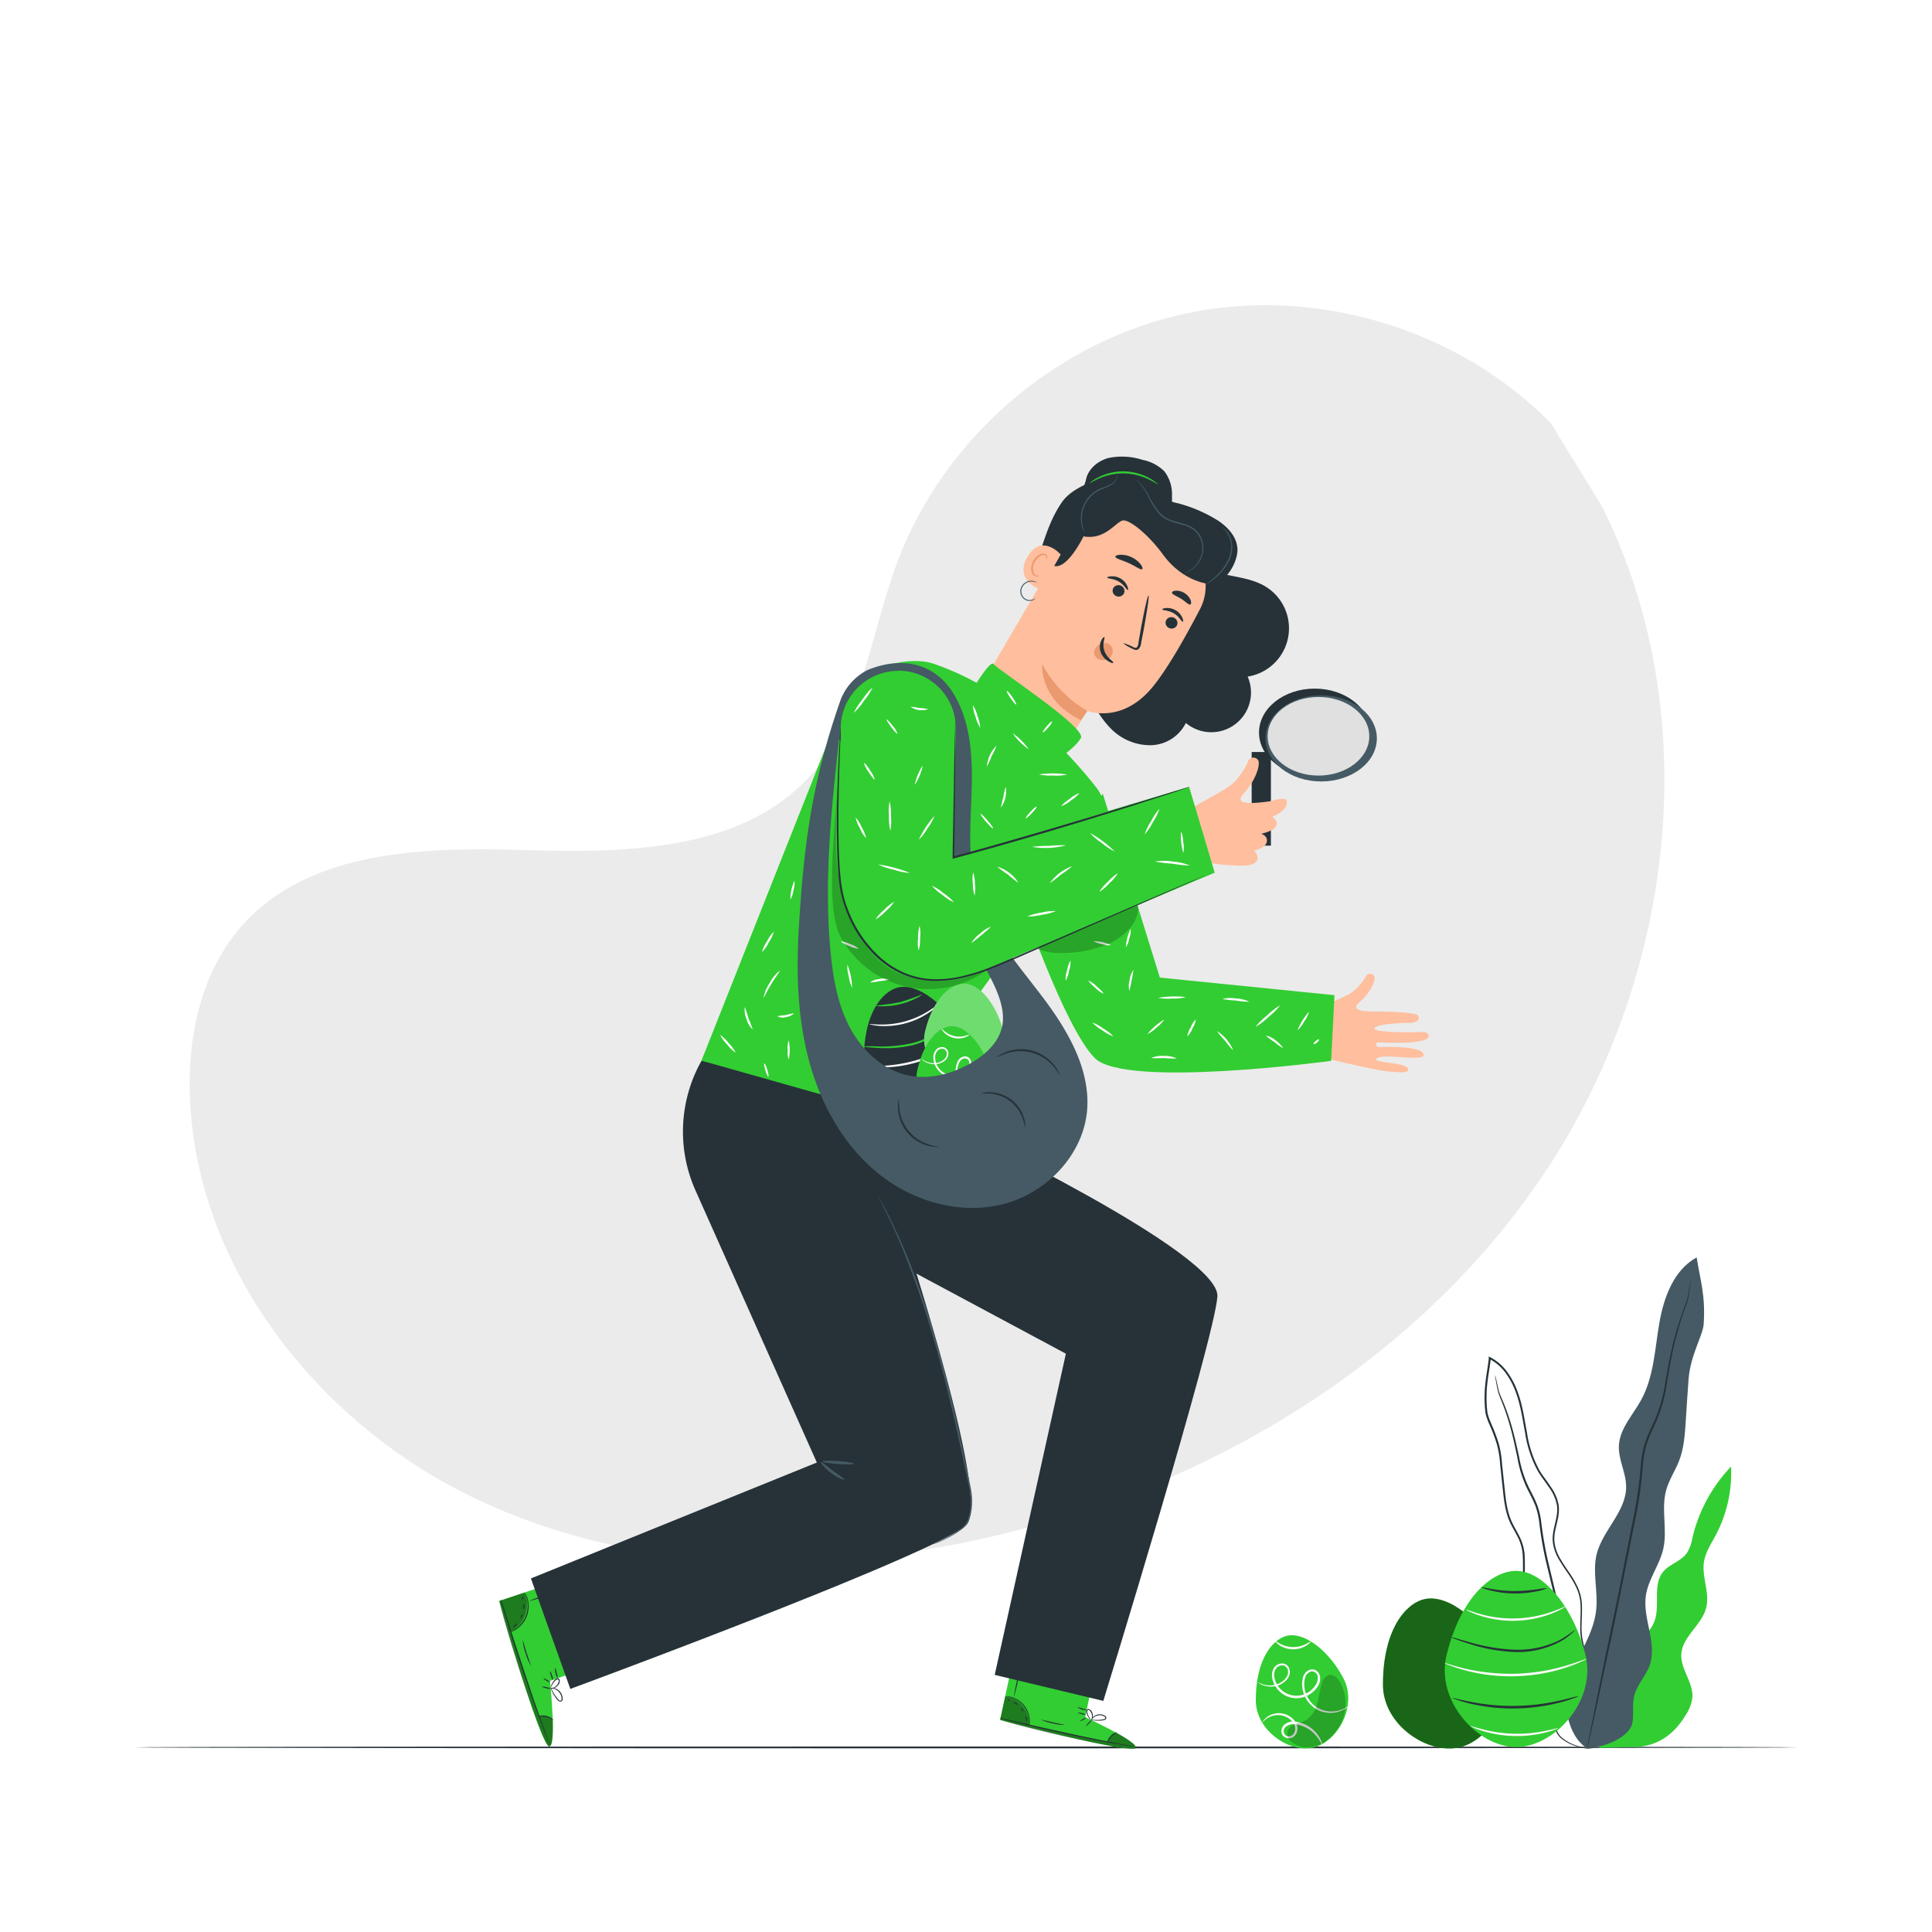 <svg class="animated" id="freepik_stories-easter-egg-hunt" xmlns="http://www.w3.org/2000/svg" viewBox="0 0 500 500" version="1.1" xmlns:xlink="http://www.w3.org/1999/xlink" xmlns:svgjs="http://svgjs.com/svgjs"><style>svg#freepik_stories-easter-egg-hunt:not(.animated) .animable {opacity: 0;}svg#freepik_stories-easter-egg-hunt.animated #freepik--Plants--inject-316 {animation: 1.5s Infinite  linear floating;animation-delay: 0s;}svg#freepik_stories-easter-egg-hunt.animated #freepik--Eggs--inject-316 {animation: 1.5s Infinite  linear floating;animation-delay: 0s;}            @keyframes floating {                0% {                    opacity: 1;                    transform: translateY(0px);                }                50% {                    transform: translateY(-10px);                }                100% {                    opacity: 1;                    transform: translateY(0px);                }            }        </style><g id="freepik--background-simple--inject-316" class="animable" style="transform-origin: 239.909px 241.625px;"><path d="M414.56,131l-13.23-21.52C377.32,85.1,340.55,74,307.05,81.1s-62.65,32.09-74.73,64.13c-7.11,18.84-9.09,40.53-22.58,55.49C192.2,220.18,162.4,220.79,136.21,220s-56-.12-73.47,19.42c-10.94,12.24-14.41,29.64-13.53,46,2.33,43.39,32.95,82.18,71.89,101.47s84.79,21,127.4,12.53c59.7-11.89,116.48-44.52,150.6-94.93S441.86,185.43,414.56,131Z" style="fill: rgb(235, 235, 235); transform-origin: 239.909px 241.625px;" id="elg8znpyiphdo" class="animable"></path></g><g id="freepik--Floor--inject-316" class="animable" style="transform-origin: 250px 452.235px;"><path d="M465.23,452.21c0,.14-96.37.26-215.22.26s-215.24-.12-215.24-.26S131.12,452,250,452,465.23,452.07,465.23,452.21Z" style="fill: rgb(38, 50, 56); transform-origin: 250px 452.235px;" id="el6u5nemsp438" class="animable"></path></g><g id="freepik--Plants--inject-316" class="animable" style="transform-origin: 416.12px 388.981px;"><path d="M419.6,433.37c-.68-2.69,1.1-5.38,3.09-7.32s4.36-3.67,5.4-6.25c1.69-4.16-.52-9.58,2.34-13.05,1.68-2,4.69-2.71,6.18-4.9A11,11,0,0,0,438,398a39.79,39.79,0,0,1,10-18.45,34.46,34.46,0,0,1-4,17.81c-1.16,2.19-2.59,4.31-3,6.76-.64,4,1.55,8.07.55,12-1.14,4.46-6.17,7.41-6.43,12-.22,3.88,3.14,7.31,2.87,11.18a10.39,10.39,0,0,1-1.76,4.59c-3,5-7.45,8.39-14.13,8.24l-8.19.24Z" style="fill: rgb(50, 205, 50); transform-origin: 430.974px 415.96px;" id="el16quqpg1q25" class="animable"></path><path d="M412.25,452.48a6.44,6.44,0,0,1-2.25-.06,13.79,13.79,0,0,1-2.65-.68,11.44,11.44,0,0,1-3.28-1.82,4.59,4.59,0,0,1-1.34-1.81,8.49,8.49,0,0,1-.37-2.45,24.23,24.23,0,0,0-.18-2.64,7.25,7.25,0,0,0-1-2.64c-1-1.7-2.55-3.32-3.05-5.62s-.14-4.71.26-7.17.78-5.13-.15-7.69-2.64-4.89-3.52-7.78-.45-6.05-.62-9.14a12.22,12.22,0,0,0-1-4.55c-.65-1.45-1.56-2.82-2.27-4.35-1.44-3.09-1.67-6.59-2.05-10-.18-1.72-.37-3.47-.56-5.23a25.18,25.18,0,0,0-.88-5.24,43.52,43.52,0,0,0-1.93-5.07,16.61,16.61,0,0,1-.93-2.65,24.8,24.8,0,0,1-.25-2.82,33.53,33.53,0,0,1,.25-5.66c.23-1.89.58-3.76.8-5.65,0-.11,0-.23,0-.33l0-.37.34.16a12.7,12.7,0,0,1,4.38,3.75,20.12,20.12,0,0,1,2.68,5c1.35,3.52,1.82,7.21,2.49,10.73a29.18,29.18,0,0,0,3.3,9.92c.89,1.46,2,2.8,2.91,4.22a11.6,11.6,0,0,1,2,4.68c.47,3.46-1.46,6.49-1.08,9.56a10.71,10.71,0,0,0,1.47,4.26c.74,1.31,1.6,2.53,2.43,3.75a23.46,23.46,0,0,1,2.17,3.79,12,12,0,0,1,1,4.11c.19,2.76-.22,5.37,0,7.85a18.06,18.06,0,0,0,2,6.73c1,2,2.07,3.85,3,5.62.46.88.88,1.75,1.23,2.61a12.89,12.89,0,0,1,.7,2.6,16.29,16.29,0,0,1,0,4.67,11.8,11.8,0,0,1-2.38,5.94,5.86,5.86,0,0,1-.67.71,3,3,0,0,1-.54.46c-.3.22-.47.32-.47.32a9.67,9.67,0,0,0,1.6-1.56,11.82,11.82,0,0,0,2.25-5.9,16.26,16.26,0,0,0-.08-4.6,11.42,11.42,0,0,0-.71-2.53,27.32,27.32,0,0,0-1.23-2.58c-.92-1.76-2-3.58-3-5.61a18.45,18.45,0,0,1-2.05-6.86c-.2-2.52.19-5.15,0-7.84a11.78,11.78,0,0,0-1-4,23,23,0,0,0-2.16-3.72c-.82-1.21-1.69-2.43-2.45-3.77a11.1,11.1,0,0,1-1.54-4.43c-.37-3.27,1.54-6.32,1.06-9.54A11.08,11.08,0,0,0,401,385.1c-.93-1.4-2-2.74-2.93-4.24a29.65,29.65,0,0,1-3.38-10.08c-.68-3.54-1.15-7.19-2.47-10.64a19.45,19.45,0,0,0-2.61-4.88,12.1,12.1,0,0,0-4.2-3.58l.38-.21c0,.1,0,.22,0,.33-.22,1.91-.57,3.79-.8,5.65a32.68,32.68,0,0,0-.25,5.58,26.64,26.64,0,0,0,.24,2.73,17,17,0,0,0,.9,2.56,46.66,46.66,0,0,1,1.95,5.13,26.06,26.06,0,0,1,.89,5.32c.18,1.77.37,3.51.55,5.24.37,3.44.61,6.88,2,9.86.68,1.49,1.59,2.87,2.26,4.37a12.38,12.38,0,0,1,1.07,4.71c.16,3.16-.26,6.25.57,9.05s2.61,5.12,3.5,7.77.53,5.43.13,7.88-.82,4.85-.31,7,2,3.8,3,5.55a7.58,7.58,0,0,1,1,2.74,23,23,0,0,1,.16,2.68A8.14,8.14,0,0,0,403,448a4.34,4.34,0,0,0,1.26,1.73,11.2,11.2,0,0,0,3.19,1.83,14.56,14.56,0,0,0,2.62.73,12.12,12.12,0,0,0,1.66.17C412.06,452.47,412.25,452.48,412.25,452.48Z" style="fill: rgb(38, 50, 56); transform-origin: 400.335px 401.806px;" id="eldgprsxlt63p" class="animable"></path><path d="M386.94,355.93a.76.76,0,0,1,.08.25c.05.19.11.43.18.73.16.65.34,1.62.64,2.84s1.05,2.59,1.68,4.28a60.4,60.4,0,0,1,1.91,5.82c.61,2.19,1.15,4.61,1.72,7.21a30.32,30.32,0,0,0,2.57,8c.66,1.33,1.41,2.68,2,4.16a18.91,18.91,0,0,1,1.15,4.7,95.72,95.72,0,0,0,1.71,9.91c1.6,6.72,3.13,13.11,4.52,18.94s2.71,11,3.79,15.44,1.91,7.92,2.51,10.42l.66,2.84c.06.3.12.55.16.75a.79.79,0,0,1,0,.25l-.08-.24c-.06-.2-.13-.44-.21-.73-.19-.69-.44-1.63-.76-2.82l-2.67-10.38c-1.11-4.4-2.43-9.62-3.9-15.42L400.07,404a94.25,94.25,0,0,1-1.71-9.95,18.66,18.66,0,0,0-1.1-4.59c-.58-1.44-1.31-2.78-2-4.13a30.21,30.21,0,0,1-2.57-8.13c-.55-2.6-1.06-5-1.65-7.2s-1.21-4.13-1.83-5.81-1.3-3.08-1.59-4.34-.43-2.21-.56-2.87l-.12-.74A1.68,1.68,0,0,1,386.94,355.93Z" style="fill: rgb(38, 50, 56); transform-origin: 399.581px 404.2px;" id="el31z9t90pzh" class="animable"></path><path d="M410.81,452.5c-5.33-3.21-6.81-12.86-4.54-18.65s6.19-11.08,6.83-17.26c.49-4.76-1-9.65.09-14.29,1.53-6.27,7.69-11.1,7.65-17.55,0-3.62-2.06-7-1.87-10.65.23-4.43,3.65-7.93,5.78-11.83,3.26-6,3.51-13,4.66-19.73s3.73-13.86,9.69-17.13c.85,5.7,2.33,9.61,1.81,17.32-.18,2.77-3.43,8-3.9,14.12-.29,3.63-.49,7.26-.73,10.89s-.48,7.13-1.77,10.42c-1,2.53-2.56,4.82-3.29,7.44-1.39,4.91.36,10.25-.76,15.23-.95,4.21-3.89,7.83-4.51,12.11-.88,6,3,12.29,1,18-1,2.85-3.37,5.12-4.05,8.06-.53,2.27,0,4.69-.46,7-.77,3.69-7.83,6.52-11.59,6.27" style="fill: rgb(69, 90, 100); transform-origin: 423.13px 388.955px;" id="el6yi2nuiv7fv" class="animable"></path><path d="M437.6,331.06a1.29,1.29,0,0,1,0,.32l-.12.93c-.13.83-.27,2-.56,3.59s-1.13,3.33-1.79,5.46-1.38,4.57-2,7.31-1.15,5.77-1.7,9a38.17,38.17,0,0,1-2.8,10.21c-.76,1.71-1.61,3.41-2.25,5.23a23.74,23.74,0,0,0-1.17,5.77,114.33,114.33,0,0,1-1.63,12.45c-1.69,8.42-3.29,16.45-4.75,23.75s-2.93,13.83-4.09,19.35-2.13,9.92-2.8,13c-.34,1.51-.6,2.7-.79,3.54-.09.38-.16.69-.22.92a1.31,1.31,0,0,1-.09.31,1.11,1.11,0,0,1,0-.32c0-.24.1-.54.17-.93.16-.85.39-2,.69-3.56.63-3.12,1.53-7.57,2.63-13.07s2.49-12.08,4-19.37,3-15.32,4.71-23.75a117.61,117.61,0,0,0,1.64-12.4,23.9,23.9,0,0,1,1.2-5.88c.66-1.86,1.53-3.57,2.29-5.26A38,38,0,0,0,431,357.63c.57-3.26,1.12-6.3,1.77-9.05a74.79,74.79,0,0,1,2.09-7.31c.69-2.14,1.53-3.89,1.86-5.41s.49-2.75.65-3.56l.18-.93A1.11,1.11,0,0,1,437.6,331.06Z" style="fill: rgb(38, 50, 56); transform-origin: 424.219px 391.63px;" id="el9taxb5664nu" class="animable"></path></g><g id="freepik--Eggs--inject-316" class="animable" style="transform-origin: 367.902px 429.521px;"><path d="M388.09,428.6c4.78,9.29-1.91,21.55-10.24,23.58s-20-5.78-19.94-16.23c0-14.1,5.79-20.89,10.61-22.06C374.72,412.38,383.31,419.29,388.09,428.6Z" style="fill: rgb(50, 205, 50); transform-origin: 373.799px 433.092px;" id="elffh8dml13er" class="animable"></path><g id="el6auqloranpc"><path d="M388.09,428.6c4.78,9.29-1.91,21.55-10.24,23.58s-20-5.78-19.94-16.23c0-14.1,5.79-20.89,10.61-22.06C374.72,412.38,383.31,419.29,388.09,428.6Z" style="opacity: 0.5; transform-origin: 373.799px 433.092px;" class="animable"></path></g><path d="M410.35,428.43c2.82,11.75-8.05,23.71-18,23.71s-20.83-12-18-23.71c3.88-15.85,12.23-21.89,18-21.89C399.76,406.54,407.53,416.66,410.35,428.43Z" style="fill: rgb(50, 205, 50); transform-origin: 392.349px 429.34px;" id="elabe7a8fcocq" class="animable"></path><path d="M410.61,429.32a7.17,7.17,0,0,1-1.32.68,34.54,34.54,0,0,1-3.79,1.49,44.65,44.65,0,0,1-5.83,1.52,46.34,46.34,0,0,1-14.74.42,43.85,43.85,0,0,1-5.91-1.19,32.18,32.18,0,0,1-3.86-1.27,6.38,6.38,0,0,1-1.36-.61c0-.1,2,.67,5.32,1.47a52.1,52.1,0,0,0,5.88,1,54.68,54.68,0,0,0,7.3.33,56.32,56.32,0,0,0,7.27-.74,50.47,50.47,0,0,0,5.8-1.38C408.63,430.09,410.56,429.21,410.61,429.32Z" style="fill: rgb(250, 250, 250); transform-origin: 392.205px 431.57px;" id="el8ej6p0az78v" class="animable"></path><path d="M407.67,421.73a4.37,4.37,0,0,1-.91,1,15.53,15.53,0,0,1-3,2.12,23.36,23.36,0,0,1-11.68,2.69,43.22,43.22,0,0,1-11.83-2.13c-1.47-.45-2.64-.86-3.45-1.16a5.69,5.69,0,0,1-1.23-.53,5.69,5.69,0,0,1,1.31.3l3.49,1a48.43,48.43,0,0,0,11.72,1.93,24.38,24.38,0,0,0,11.47-2.46A29.42,29.42,0,0,0,407.67,421.73Z" style="fill: rgb(38, 50, 56); transform-origin: 391.62px 424.641px;" id="el2pdq7yvfz3g" class="animable"></path><path d="M405.15,415.78a4.22,4.22,0,0,1-.89.57,20.32,20.32,0,0,1-2.6,1.21,27.93,27.93,0,0,1-18.63.58,20.34,20.34,0,0,1-2.67-1.05,3.69,3.69,0,0,1-.92-.52c.05-.1,1.41.52,3.71,1.16a30.95,30.95,0,0,0,18.37-.57C403.78,416.38,405.1,415.68,405.15,415.78Z" style="fill: rgb(250, 250, 250); transform-origin: 392.295px 417.617px;" id="elwmz0n3n2am" class="animable"></path><path d="M400.35,411a8.18,8.18,0,0,1-2.42.78,26.77,26.77,0,0,1-6.1.61,25.91,25.91,0,0,1-6.08-.79,8,8,0,0,1-2.39-.84c0-.19,3.75,1,8.48,1S400.3,410.8,400.35,411Z" style="fill: rgb(38, 50, 56); transform-origin: 391.855px 411.566px;" id="el20esu4xi7f3" class="animable"></path><path d="M408.43,439a5,5,0,0,1-1.2.51,32.9,32.9,0,0,1-3.4,1.06,48.84,48.84,0,0,1-23.3.34,33,33,0,0,1-3.43-1,5.37,5.37,0,0,1-1.22-.48c0-.1,1.81.44,4.74,1a55.34,55.34,0,0,0,23.11-.34C406.64,439.44,408.4,438.85,408.43,439Z" style="fill: rgb(38, 50, 56); transform-origin: 392.155px 440.566px;" id="elerpjbrd1tsh" class="animable"></path><path d="M403.24,447.24a2.76,2.76,0,0,1-.83.39,20.32,20.32,0,0,1-2.39.74,30.58,30.58,0,0,1-16.29-.39,19.76,19.76,0,0,1-2.35-.85c-.54-.24-.83-.39-.81-.43s1.25.36,3.27.87a35.64,35.64,0,0,0,16.09.38C402,447.54,403.2,447.15,403.24,447.24Z" style="fill: rgb(250, 250, 250); transform-origin: 391.904px 447.993px;" id="eltw1imdvba3s" class="animable"></path><path d="M347.73,434.44c3.6,7-1.45,16.26-7.73,17.8S325,447.87,325,440c0-10.64,4.36-15.76,8-16.64C337.64,422.21,344.12,427.42,347.73,434.44Z" style="fill: rgb(50, 205, 50); transform-origin: 336.966px 437.843px;" id="elynfl2fcya99" class="animable"></path><path d="M348.94,441.58a2.27,2.27,0,0,1-.45.4,6.76,6.76,0,0,1-1.52.81,7.23,7.23,0,0,1-9.21-3.65,7.23,7.23,0,0,1-.56-5,2.78,2.78,0,0,1,2-2.07,1.89,1.89,0,0,1,1.55.34,2.38,2.38,0,0,1,.85,1.34,3.83,3.83,0,0,1-.77,3,6.41,6.41,0,0,1-2.34,2,6.25,6.25,0,0,1-5.94,0,6.44,6.44,0,0,1-3.3-4.48,3.64,3.64,0,0,1,.48-2.66,2.53,2.53,0,0,1,2.32-1.1,2,2,0,0,1,1.7,1.68,2.76,2.76,0,0,1-.45,2.14,5.19,5.19,0,0,1-3,2,5.92,5.92,0,0,1-2.74,0,5.1,5.1,0,0,1-1.61-.63,1.72,1.72,0,0,1-.47-.37,7.69,7.69,0,0,0,2.12.77,6,6,0,0,0,2.61-.14,4.8,4.8,0,0,0,2.74-1.94,2.34,2.34,0,0,0,.35-1.81A1.56,1.56,0,0,0,332,431a2,2,0,0,0-1.82.9,3.18,3.18,0,0,0-.37,2.27,5.93,5.93,0,0,0,3,4,5.7,5.7,0,0,0,5.38,0,5.75,5.75,0,0,0,2.12-1.85,3.24,3.24,0,0,0,.69-2.48,1.48,1.48,0,0,0-1.7-1.25,2.24,2.24,0,0,0-1.55,1.66,6.79,6.79,0,0,0,.48,4.64A7.13,7.13,0,0,0,341,442a7.35,7.35,0,0,0,5.92.56A11.8,11.8,0,0,0,348.94,441.58Z" style="fill: rgb(250, 250, 250); transform-origin: 337.21px 436.899px;" id="elikh82bdutpg" class="animable"></path><path d="M342.16,451.64a10.79,10.79,0,0,0-2.66-3.55,8.16,8.16,0,0,0-4.34-1.84,3,3,0,0,0-2.45.7,1.41,1.41,0,0,0,.11,2.23,1.59,1.59,0,0,0,1.28.08,1.72,1.72,0,0,0,.9-.9,2.53,2.53,0,0,0-.3-2.49,4.87,4.87,0,0,0-4-2,5.15,5.15,0,0,0-3,1c-.61.47-.87.82-.91.79s.17-.43.76-1a5.13,5.13,0,0,1,3.12-1.29,5.25,5.25,0,0,1,4.51,2.12,3.09,3.09,0,0,1,.37,3,2.24,2.24,0,0,1-1.22,1.22,2.16,2.16,0,0,1-1.79-.11,1.74,1.74,0,0,1-.92-1.57,2.39,2.39,0,0,1,.66-1.59,3.51,3.51,0,0,1,3-.86,8.42,8.42,0,0,1,4.56,2.07,8.16,8.16,0,0,1,2,2.7A3.09,3.09,0,0,1,342.16,451.64Z" style="fill: rgb(250, 250, 250); transform-origin: 334.473px 447.501px;" id="elfalb8mwtnvu" class="animable"></path><path d="M339.2,424.86c.05.05-.31.53-1.1,1a6.48,6.48,0,0,1-7-.08c-.78-.54-1.12-1-1.07-1.07s.5.29,1.29.7a7.23,7.23,0,0,0,6.61.08C338.69,425.14,339.13,424.79,339.2,424.86Z" style="fill: rgb(250, 250, 250); transform-origin: 334.615px 425.774px;" id="eli51u2boobi" class="animable"></path><g id="elsnwq79tf0po"><g style="opacity: 0.2; transform-origin: 340.682px 442.829px;" class="animable"><path d="M336.82,452.1a8,8,0,0,1-2.69-1.4,2.72,2.72,0,0,1-.91-2.74,3.16,3.16,0,0,1,2-1.75,25.31,25.31,0,0,0,2.57-.92,6.84,6.84,0,0,0,3.06-4.25c.52-1.72.69-3.53,1.2-5.25a3.1,3.1,0,0,1,1.72-2.26c1.28-.39,2.5.8,3.14,2a11.52,11.52,0,0,1-.61,11.71c-2.33,3.39-5.37,5.41-9.45,4.88" id="eludkem206nsb" class="animable" style="transform-origin: 340.682px 442.829px;"></path></g></g></g><g id="freepik--Character--inject-316" class="animable animator-active" style="transform-origin: 249.467px 285.383px;"><path d="M142.34,435l11.94-4.11-7.55-22.41-17.53,5.83.38,1.42c1.74,6.3,9.3,31.91,11.94,35.62C144.47,455.51,142.34,435,142.34,435Z" style="fill: rgb(50, 205, 50); transform-origin: 141.74px 430.193px;" id="eljn4k59izqt" class="animable"></path><g id="elmgxl779q69j"><g style="opacity: 0.4; transform-origin: 132.967px 417.26px;" class="animable"><path d="M132.11,422.39a8.2,8.2,0,0,0,3.82-4.47,8,8,0,0,0-.14-5.79l-6.26,2.11Z" id="eljkkumlp4tus" class="animable" style="transform-origin: 132.967px 417.26px;"></path></g></g><g id="el0inrozytjkxn"><path d="M143.05,445.14s.33,7.33-1.05,6.86S132,426,129.2,414.33l.51-.14,9.79,29.94S142.56,443.86,143.05,445.14Z" style="opacity: 0.4; transform-origin: 136.142px 433.106px;" class="animable"></path></g><path d="M129.61,413.84a2,2,0,0,0,.09.4l.3,1.12,1.2,4.14c1,3.48,2.52,8.27,4.29,13.53s3.46,10,4.74,13.38c.6,1.59,1.12,2.93,1.54,4l.43,1.08.17.38a2.16,2.16,0,0,0-.11-.4c-.12-.33-.25-.69-.39-1.1-.39-1.1-.88-2.45-1.45-4.05-1.23-3.42-2.9-8.15-4.66-13.4s-3.29-10-4.37-13.5c-.5-1.62-.93-3-1.28-4.11l-.36-1.11A1.71,1.71,0,0,0,129.61,413.84Z" style="fill: rgb(38, 50, 56); transform-origin: 135.99px 432.855px;" id="elhqq71em39cg" class="animable"></path><path d="M139.15,444.24a10.37,10.37,0,0,1,2.2.11,9.7,9.7,0,0,1,2,.87,3.83,3.83,0,0,0-4.23-1Z" style="fill: rgb(38, 50, 56); transform-origin: 141.235px 444.589px;" id="eluy0z4q436sr" class="animable"></path><path d="M140.28,436.5c0,.08.47.26,1.1.42a2.65,2.65,0,0,0,1.16.14c0-.08-.47-.27-1.09-.42S140.3,436.42,140.28,436.5Z" style="fill: rgb(38, 50, 56); transform-origin: 141.41px 436.77px;" id="eldeq6tblua04" class="animable"></path><path d="M140.63,434.36c0,.07.32.35.79.62s.9.43.94.36-.32-.34-.8-.61S140.67,434.29,140.63,434.36Z" style="fill: rgb(38, 50, 56); transform-origin: 141.497px 434.85px;" id="elmyicyhtu8zd" class="animable"></path><path d="M142.36,432.5a2.67,2.67,0,0,0,.24,1.22,2.78,2.78,0,0,0,.52,1.13,2.63,2.63,0,0,0-.24-1.21C142.67,433,142.44,432.48,142.36,432.5Z" style="fill: rgb(38, 50, 56); transform-origin: 142.74px 433.675px;" id="elf7da0m5rlxc" class="animable"></path><path d="M143.72,431.61a2.35,2.35,0,0,0,.06,1.43,2.49,2.49,0,0,0,.63,1.29,7.18,7.18,0,0,0-.35-1.36A7.59,7.59,0,0,0,143.72,431.61Z" style="fill: rgb(38, 50, 56); transform-origin: 144.023px 432.97px;" id="elbnv41toer4" class="animable"></path><path d="M142.49,436.6A4.39,4.39,0,0,0,143,438a8.29,8.29,0,0,0,.85,1.42,4.12,4.12,0,0,0,.66.76.8.8,0,0,0,.56.2.61.61,0,0,0,.51-.41,2.79,2.79,0,0,0-1.88-3,2.85,2.85,0,0,0-1.11-.14c-.27,0-.41.07-.41.09a4.53,4.53,0,0,1,1.45.24,2.74,2.74,0,0,1,1.22,1,2.36,2.36,0,0,1,.46,1.75c-.09.29-.39.29-.63.09a5.17,5.17,0,0,1-.62-.7,10.52,10.52,0,0,1-.88-1.35C142.72,437.14,142.54,436.59,142.49,436.6Z" style="fill: rgb(38, 50, 56); transform-origin: 143.891px 438.49px;" id="elo5ln1c7ocjm" class="animable"></path><path d="M142.55,437a1.42,1.42,0,0,0,1-.17,2.42,2.42,0,0,0,.92-.75,1.48,1.48,0,0,0,.33-1.44.59.59,0,0,0-.81-.22,1.61,1.61,0,0,0-.56.46,4.56,4.56,0,0,0-.65,1,2.34,2.34,0,0,0-.3,1s.16-.37.48-.92a5.25,5.25,0,0,1,.66-.9c.24-.3.74-.62.93-.28s-.08.84-.29,1.16a2.53,2.53,0,0,1-.8.72A5.3,5.3,0,0,1,142.55,437Z" style="fill: rgb(38, 50, 56); transform-origin: 143.672px 435.684px;" id="elukv8smip57n" class="animable"></path><path d="M135.9,412.23c-.05,0,.27.62.49,1.68a7.39,7.39,0,0,1-2.7,7.44c-.85.67-1.48.92-1.46,1a1.44,1.44,0,0,0,.45-.16,6,6,0,0,0,1.13-.65,7.17,7.17,0,0,0,2.78-7.65,7,7,0,0,0-.44-1.22A1.47,1.47,0,0,0,135.9,412.23Z" style="fill: rgb(38, 50, 56); transform-origin: 134.526px 417.29px;" id="elwp7zp6ads3l" class="animable"></path><path d="M146,411.42a39.73,39.73,0,0,0-4.67,1.35,39.57,39.57,0,0,0-4.59,1.63,41.1,41.1,0,0,0,4.67-1.36A43.28,43.28,0,0,0,146,411.42Z" style="fill: rgb(38, 50, 56); transform-origin: 141.37px 412.91px;" id="elcrgl39d1rru" class="animable"></path><path d="M135.25,424.48a13.68,13.68,0,0,0,.78,3.38,13.29,13.29,0,0,0,1.36,3.19c.08,0-.51-1.47-1.09-3.28S135.33,424.46,135.25,424.48Z" style="fill: rgb(38, 50, 56); transform-origin: 136.324px 427.765px;" id="eljoggf0ebk3e" class="animable"></path><path d="M133.78,420.08c-.08,0-.27.23-.56.49s-.55.44-.52.52.39,0,.72-.31S133.85,420.11,133.78,420.08Z" style="fill: rgb(38, 50, 56); transform-origin: 133.249px 420.599px;" id="elt4l061clsve" class="animable"></path><path d="M135.28,417.73c-.07,0-.25.19-.41.5s-.23.59-.16.63.26-.19.42-.5S135.35,417.77,135.28,417.73Z" style="fill: rgb(38, 50, 56); transform-origin: 134.996px 418.297px;" id="el5boguxuce1" class="animable"></path><path d="M135.43,415.05c-.07,0,0,.34,0,.7s-.1.67,0,.71.32-.25.32-.7S135.49,415,135.43,415.05Z" style="fill: rgb(38, 50, 56); transform-origin: 135.568px 415.754px;" id="el2hm46rv2j45" class="animable"></path><path d="M135.3,413.21c-.08,0-.15.17-.16.38s.05.38.13.38.15-.16.16-.37S135.38,413.22,135.3,413.21Z" style="fill: rgb(38, 50, 56); transform-origin: 135.285px 413.59px;" id="elpc7ybi3ea1" class="animable"></path><path d="M280.85,444.4l2.29-11.11-20.8-4.43-3.52,16.23,1.27.36c5.67,1.54,28.94,7.42,33,7.08C297.67,452.14,280.85,444.4,280.85,444.4Z" style="fill: rgb(50, 205, 50); transform-origin: 276.35px 440.702px;" id="elaq1192c0g8l" class="animable"></path><g id="elwmbmysc38ze"><g style="opacity: 0.4; transform-origin: 262.657px 442.76px;" class="animable"><path d="M266.4,446.53a7.41,7.41,0,0,0-1.71-5,7.2,7.2,0,0,0-4.54-2.54l-1.24,5.81Z" id="elyx81s9ba5cn" class="animable" style="transform-origin: 262.657px 442.76px;"></path></g></g><g id="elr8ncm5lzvba"><path d="M289,448.49s5.81,3.1,4.83,4-24.73-4.21-35-7.36l.13-.46,27.64,6.15S287.78,448.28,289,448.49Z" style="opacity: 0.4; transform-origin: 276.386px 448.632px;" class="animable"></path></g><path d="M258.63,444.55l.35.12,1,.28,3.75,1c3.16.79,7.55,1.83,12.43,2.88s9.3,1.89,12.52,2.46l3.81.65,1,.16a1.69,1.69,0,0,0,.37,0l-.36-.09-1-.2-3.8-.73c-3.2-.62-7.63-1.49-12.5-2.54s-9.26-2.05-12.44-2.8l-3.76-.89-1-.23A1.38,1.38,0,0,0,258.63,444.55Z" style="fill: rgb(38, 50, 56); transform-origin: 276.245px 448.33px;" id="els63kbqp3qva" class="animable"></path><path d="M286.52,451.1a8.4,8.4,0,0,1,1.09-1.66,9.15,9.15,0,0,1,1.6-1.17,2.91,2.91,0,0,0-1.79,1A2.86,2.86,0,0,0,286.52,451.1Z" style="fill: rgb(38, 50, 56); transform-origin: 287.865px 449.685px;" id="elg3i1yxn2yw5" class="animable"></path><path d="M281.05,446.68c.05.05.42-.25.82-.66s.7-.79.65-.84-.42.25-.83.66S281,446.63,281.05,446.68Z" style="fill: rgb(38, 50, 56); transform-origin: 281.785px 445.93px;" id="elr5bnh7g63o" class="animable"></path><path d="M279.55,445.43c0,.06.41-.09.84-.34s.75-.49.71-.55-.41.09-.84.33S279.52,445.37,279.55,445.43Z" style="fill: rgb(38, 50, 56); transform-origin: 280.326px 444.985px;" id="el1houfbo1vh6" class="animable"></path><path d="M278.91,443.24c0,.07.46.23,1,.37a2.63,2.63,0,0,0,1.12.12,2.49,2.49,0,0,0-1.06-.37A2.42,2.42,0,0,0,278.91,443.24Z" style="fill: rgb(38, 50, 56); transform-origin: 279.97px 443.486px;" id="elk4s6w13bnon" class="animable"></path><path d="M278.84,441.78a2.25,2.25,0,0,0,1.13.61,2.3,2.3,0,0,0,1.29.1,6.87,6.87,0,0,0-1.21-.35A6.2,6.2,0,0,0,278.84,441.78Z" style="fill: rgb(38, 50, 56); transform-origin: 280.05px 442.16px;" id="el3kvii49guo6" class="animable"></path><path d="M282.14,445a3.89,3.89,0,0,0,1.34.28,8.29,8.29,0,0,0,1.49,0,4.32,4.32,0,0,0,.88-.16.71.71,0,0,0,.42-.35.52.52,0,0,0-.09-.57,2.49,2.49,0,0,0-3.18.07,2.53,2.53,0,0,0-.63.8.8.8,0,0,0-.11.35,4.17,4.17,0,0,1,.86-1,2.39,2.39,0,0,1,1.29-.5,2.11,2.11,0,0,1,1.57.45c.18.2,0,.43-.22.52a3.72,3.72,0,0,1-.82.16,9.51,9.51,0,0,1-1.45.07C282.66,445.08,282.15,445,282.14,445Z" style="fill: rgb(38, 50, 56); transform-origin: 284.229px 444.54px;" id="elrszxupsv2cc" class="animable"></path><path d="M282.47,445.15a1.28,1.28,0,0,0,.35-.89,2.31,2.31,0,0,0-.15-1.06,1.36,1.36,0,0,0-1-.91.54.54,0,0,0-.54.53,1.33,1.33,0,0,0,.1.64,3.43,3.43,0,0,0,.46.94,2.06,2.06,0,0,0,.64.71,8.51,8.51,0,0,0-.49-.8,4.71,4.71,0,0,1-.39-.92c-.12-.32-.14-.86.21-.85s.61.45.76.76a2.15,2.15,0,0,1,.19.95A4.42,4.42,0,0,1,282.47,445.15Z" style="fill: rgb(38, 50, 56); transform-origin: 281.977px 443.72px;" id="el3w7chv0fj1n" class="animable"></path><path d="M260.27,439c0,.05.61.07,1.52.38a6.66,6.66,0,0,1,4.52,5.51c.13,1,0,1.56.08,1.56s.06-.14.09-.41a5.49,5.49,0,0,0,0-1.17,6.52,6.52,0,0,0-1.44-3.55,6.63,6.63,0,0,0-3.2-2.11,5,5,0,0,0-1.15-.21A1.57,1.57,0,0,0,260.27,439Z" style="fill: rgb(38, 50, 56); transform-origin: 263.391px 442.718px;" id="eljaauciuqv5" class="animable"></path><path d="M264.27,430.76a74.28,74.28,0,0,0-1.93,8.52,36.16,36.16,0,0,0,1.09-4.23A37.52,37.52,0,0,0,264.27,430.76Z" style="fill: rgb(38, 50, 56); transform-origin: 263.305px 435.02px;" id="elf74rradhs6k" class="animable"></path><path d="M269.45,445.06a11.31,11.31,0,0,0,3,.95,12.47,12.47,0,0,0,3.09.41c0-.08-1.37-.29-3-.66S269.47,445,269.45,445.06Z" style="fill: rgb(38, 50, 56); transform-origin: 272.495px 445.737px;" id="elix2a7h3s1nk" class="animable"></path><path d="M265.37,444.19c-.06,0,.05.31.12.65s.09.63.17.64.17-.3.09-.7S265.43,444.15,265.37,444.19Z" style="fill: rgb(38, 50, 56); transform-origin: 265.567px 444.833px;" id="eljg4c9fanntc" class="animable"></path><path d="M264.24,442c-.06,0,0,.28.2.55s.35.44.41.4,0-.28-.19-.54S264.3,441.91,264.24,442Z" style="fill: rgb(38, 50, 56); transform-origin: 264.545px 442.468px;" id="elonfppvp8qkg" class="animable"></path><path d="M262.23,440.61c0,.07.28.13.56.3s.47.38.53.35,0-.36-.4-.57S262.23,440.54,262.23,440.61Z" style="fill: rgb(38, 50, 56); transform-origin: 262.785px 440.904px;" id="el0z4tdttwh1xm" class="animable"></path><path d="M260.76,439.86c0,.06.05.19.21.3s.32.13.36.08-.06-.2-.22-.3S260.8,439.8,260.76,439.86Z" style="fill: rgb(38, 50, 56); transform-origin: 261.049px 440.049px;" id="elofmjs0qmamt" class="animable"></path><path d="M223,286.28S258.31,387.11,250,394.74s-102.4,42.35-102.4,42.35L137.4,408.5l74-30L180,308.11a37.41,37.41,0,0,1,1.57-33.62l8.65,2Z" style="fill: rgb(38, 50, 56); transform-origin: 194.333px 355.79px;" id="el4sx3x9b4wwt" class="animable"></path><path d="M247.8,292s68,32.3,67.26,43.52-29.52,104.67-29.52,104.67l-28.11-6.73,18.42-83.13-94.33-50.54L208.58,282Z" style="fill: rgb(38, 50, 56); transform-origin: 248.293px 361.095px;" id="el92zf7cccro6" class="animable"></path><path d="M218.5,382.92c.1-.19-1.34-1.09-3-2.34s-2.92-2.36-3.07-2.21.91,1.52,2.63,2.81S218.42,383.1,218.5,382.92Z" style="fill: rgb(69, 90, 100); transform-origin: 215.46px 380.653px;" id="eld8ch4x4uobs" class="animable"></path><path d="M221,378.8c0-.2-1.8-.5-4.06-.66s-4.11-.12-4.12.08,1.8.5,4.06.66S221,379,221,378.8Z" style="fill: rgb(69, 90, 100); transform-origin: 216.91px 378.51px;" id="elt8vwli8inho" class="animable"></path><path d="M227.35,309.69a.83.83,0,0,1,.14.22l.37.65,1.37,2.55c1.16,2.22,2.74,5.49,4.52,9.6s3.68,9.11,5.56,14.74S243,349.33,244.72,356s3.14,13,4.37,18.78q.91,4.35,1.72,8.24c.25,1.28.55,2.53.68,3.76a16.2,16.2,0,0,1,0,3.55,12.85,12.85,0,0,1-.74,3.15,5.12,5.12,0,0,1-1.8,2.26,24,24,0,0,1-3.91,2.39c-1.13.56-2,1-2.63,1.2l-.7.27a.86.86,0,0,1-.25.08l.23-.12.68-.33c.59-.28,1.47-.69,2.57-1.28a24.46,24.46,0,0,0,3.83-2.44,4.87,4.87,0,0,0,1.67-2.15,12.57,12.57,0,0,0,.69-3.06,16.17,16.17,0,0,0,0-3.47c-.13-1.2-.44-2.43-.7-3.73-.56-2.57-1.15-5.32-1.77-8.22-1.26-5.78-2.7-12.13-4.4-18.75s-3.51-12.87-5.37-18.49-3.74-10.6-5.44-14.75-3.26-7.41-4.36-9.65l-1.28-2.59-.32-.68A1.67,1.67,0,0,1,227.35,309.69Z" style="fill: rgb(69, 90, 100); transform-origin: 239.469px 354.685px;" id="el5lmbnmg4nhd" class="animable"></path><path d="M281,124.39c.46-2.91,3.08-5.14,5.94-5.88a17.3,17.3,0,0,1,8.73.5,11,11,0,0,1,5.64,2.94,9.61,9.61,0,0,1,2,6.13c.06,2.19-.23,4.38,0,6.56a15.48,15.48,0,0,0,8.64,12.4c4.93,2.34,10.93,1.93,15.59,4.77a12.65,12.65,0,0,1-4.65,23.29,10.27,10.27,0,0,1-16,12,10.35,10.35,0,0,1-9,5.76,14.27,14.27,0,0,1-10.16-4.06,23.5,23.5,0,0,1-5.83-9.48c-3.07-8.77-2.49-18.33-2-27.61S277,136.23,281,124.39" style="fill: rgb(38, 50, 56); transform-origin: 306.306px 155.516px;" id="elodzomzxu5z" class="animable"></path><path d="M312,151.39c5.4.25,8.39-6.21,8.25-9.29s-2.28-5.45-4.79-7.22a37.37,37.37,0,0,0-10.68-4.65c-7.14-1.45-5.56-7.27-15.73-6.86-4.68.19-11.48,2.69-14.17,6.52s-4.19,8.36-5.65,12.82" style="fill: rgb(38, 50, 56); transform-origin: 294.742px 137.373px;" id="elgk6m23gnzf" class="animable"></path><path d="M281.8,129.41l-1.8,3.46-29.59,50.56c-3.43,5.87-1.12,13.5,5.19,17.13h0c6.38,3.67,14.43,1.88,18-4,3.75-6.17,7.8-12.59,7.8-12.59s8.75,3.48,16.66-5.9c3.94-4.67,8.78-13.29,12.52-20.47A12.84,12.84,0,0,0,304.5,140Z" style="fill: rgb(255, 190, 157); transform-origin: 280.423px 165.938px;" id="el88b4i00ifzv" class="animable"></path><path d="M304.55,161.91a1.55,1.55,0,0,1-2.09.57,1.49,1.49,0,0,1-.65-2,1.55,1.55,0,0,1,2.09-.57A1.48,1.48,0,0,1,304.55,161.91Z" style="fill: rgb(38, 50, 56); transform-origin: 303.182px 161.195px;" id="el3cexa67wzr7" class="animable"></path><path d="M306.09,160.9c-.27.08-.83-1.28-2.26-2.14s-2.92-.77-3-1,.33-.34,1-.4a4.21,4.21,0,0,1,2.5.63,4.07,4.07,0,0,1,1.67,1.92C306.26,160.47,306.22,160.88,306.09,160.9Z" style="fill: rgb(38, 50, 56); transform-origin: 303.506px 159.127px;" id="el4el3nd56j3u" class="animable"></path><path d="M290.85,153.63a1.55,1.55,0,0,1-2.09.57,1.48,1.48,0,0,1-.65-2,1.55,1.55,0,0,1,2.09-.57A1.48,1.48,0,0,1,290.85,153.63Z" style="fill: rgb(38, 50, 56); transform-origin: 289.48px 152.915px;" id="el2h4p3qwhahv" class="animable"></path><path d="M291.85,152.68c-.27.07-.83-1.28-2.27-2.14s-2.91-.78-3-1,.32-.34,1-.39a4.27,4.27,0,0,1,2.5.62,4.07,4.07,0,0,1,1.67,1.92C292,152.24,292,152.65,291.85,152.68Z" style="fill: rgb(38, 50, 56); transform-origin: 289.26px 150.912px;" id="ell3516e0b76c" class="animable"></path><path d="M290.64,166.44a10.6,10.6,0,0,1,2.58,1c.39.18.78.32,1,.11a2.25,2.25,0,0,0,.41-1.23c.19-1.1.39-2.24.6-3.44.89-4.87,1.77-8.79,2-8.75s-.36,4-1.25,8.88l-.66,3.43a2.44,2.44,0,0,1-.68,1.55,1,1,0,0,1-.92.17,3.3,3.3,0,0,1-.67-.28A11,11,0,0,1,290.64,166.44Z" style="fill: rgb(38, 50, 56); transform-origin: 293.96px 161.168px;" id="el8ne5immjbwr" class="animable"></path><path d="M281.4,184a30.83,30.83,0,0,1-11.66-12.09s-.93,9.16,10,14.46Z" style="fill: rgb(235, 153, 110); transform-origin: 275.56px 179.14px;" id="elfikx8yg5cxs" class="animable"></path><path d="M295.6,147.29c-.37.3-1.69-.75-3.49-1.56s-3.44-1.17-3.45-1.66c0-.22.45-.45,1.23-.49a6.3,6.3,0,0,1,2.93.61,6.47,6.47,0,0,1,2.36,1.83C295.65,146.64,295.78,147.14,295.6,147.29Z" style="fill: rgb(38, 50, 56); transform-origin: 292.169px 145.459px;" id="elmkv6kv7t4r" class="animable"></path><path d="M308.06,156.44c-.44.17-1.23-.76-2.4-1.49s-2.33-1.1-2.35-1.58c0-.23.35-.46,1-.5a4.08,4.08,0,0,1,3.84,2.47C308.34,155.93,308.27,156.35,308.06,156.44Z" style="fill: rgb(38, 50, 56); transform-origin: 305.785px 154.665px;" id="el3waju4xcw11" class="animable"></path><path d="M313.45,151.19s-7.09-.22-12.53-7.75c-3.58-4.94-8.59-9.07-10.35-8.74s-4.61,5.16-10.16,4.11c0,0-4.64,9.68-8.25,7.36s2-12.85,2-12.85L286.31,125l15.05,9.11,8.83,6.32,6.32,5.88Z" style="fill: rgb(38, 50, 56); transform-origin: 293.729px 138.095px;" id="eldt80dgi8brf" class="animable"></path><path d="M274.5,143.52c-.11-.16-5-5.61-8.6.6s3.4,8.54,3.51,8.37S274.5,143.52,274.5,143.52Z" style="fill: rgb(255, 190, 157); transform-origin: 269.686px 146.827px;" id="eljgpafdr3su" class="animable"></path><path d="M268.87,149s-.15,0-.38,0a1.22,1.22,0,0,1-.82-.45,3.08,3.08,0,0,1,.15-3.12,4.07,4.07,0,0,1,1.2-1.38,1.46,1.46,0,0,1,1.29-.36.66.66,0,0,1,.47.67c0,.22-.13.32-.1.35s.19,0,.29-.31a.81.81,0,0,0,0-.53.94.94,0,0,0-.51-.51,1.78,1.78,0,0,0-1.69.31,4.31,4.31,0,0,0-1.37,1.52c-.69,1.28-.72,2.82,0,3.6a1.35,1.35,0,0,0,1.08.41C268.77,149.18,268.89,149.06,268.87,149Z" style="fill: rgb(235, 153, 110); transform-origin: 268.943px 146.236px;" id="elox8qzu5hs19" class="animable"></path><path d="M268,154.82s-.07.15-.31.32a2.18,2.18,0,0,1-1.17.37,2.26,2.26,0,0,1-1.7-.65,2.63,2.63,0,0,1-.76-2.1,2.85,2.85,0,0,1,4-2.21,1,1,0,0,1,.38.24,4.89,4.89,0,0,0-1.56-.28,2.73,2.73,0,0,0-1.56.56,2.63,2.63,0,0,0-1,1.73,2.39,2.39,0,0,0,.65,1.85,2.06,2.06,0,0,0,1.49.63A2.71,2.71,0,0,0,268,154.82Z" style="fill: rgb(69, 90, 100); transform-origin: 266.244px 152.904px;" id="elm93hijrt0na" class="animable"></path><path d="M294.15,124.23s.1.06.28.21l.33.28.4.42a15.47,15.47,0,0,1,2.09,3.07,22.62,22.62,0,0,0,3,4.56,7.1,7.1,0,0,0,2.62,1.75c1,.4,2.17.64,3.32,1a8.06,8.06,0,0,1,3.16,1.55,6.15,6.15,0,0,1,1.77,2.77,6.57,6.57,0,0,1,.23,3,6.82,6.82,0,0,1-.9,2.43,7.78,7.78,0,0,1-2.64,2.6,8.58,8.58,0,0,1-.91.44,1.57,1.57,0,0,1-.34.11s.45-.2,1.18-.66a7.78,7.78,0,0,0,2.52-2.61,6.68,6.68,0,0,0,.84-2.35,6.46,6.46,0,0,0-.26-2.83,5.77,5.77,0,0,0-1.69-2.62,7.73,7.73,0,0,0-3-1.49c-1.14-.33-2.29-.57-3.35-1A7.14,7.14,0,0,1,300,133a21.58,21.58,0,0,1-2.94-4.66,17.33,17.33,0,0,0-2-3.09l-.38-.44-.3-.29C294.23,124.33,294.14,124.24,294.15,124.23Z" style="fill: rgb(69, 90, 100); transform-origin: 302.789px 136.325px;" id="elpxbks42d5ne" class="animable"></path><path d="M316.26,136.44a2.06,2.06,0,0,1,.61.4,5.51,5.51,0,0,1,1.25,1.55,6.79,6.79,0,0,1,.79,2.84,8,8,0,0,1-.66,3.55,13.4,13.4,0,0,1-4.05,5.07c-.65.52-1.2.91-1.59,1.17a2.91,2.91,0,0,1-.62.37s.8-.64,2.05-1.72a14.11,14.11,0,0,0,3.9-5,8,8,0,0,0,.66-3.4,6.82,6.82,0,0,0-.69-2.75A7.24,7.24,0,0,0,316.26,136.44Z" style="fill: rgb(69, 90, 100); transform-origin: 315.454px 143.915px;" id="elfj6smzdkpvk" class="animable"></path><path d="M289.07,122.61s0,.06.08.19a1.77,1.77,0,0,1,0,.59,2.89,2.89,0,0,1-1.12,1.84,11.1,11.1,0,0,1-2.89,1.37,8.13,8.13,0,0,0-3.08,2.17,8.23,8.23,0,0,0-1.8,3.32,8.67,8.67,0,0,0-.23,3.09,12,12,0,0,0,.75,2.79,2.59,2.59,0,0,1-.39-.69,7.91,7.91,0,0,1-.6-2.07A8.5,8.5,0,0,1,280,132a8.35,8.35,0,0,1,5.06-5.7,11.85,11.85,0,0,0,2.86-1.26,2.56,2.56,0,0,0,1.17-2.44Z" style="fill: rgb(69, 90, 100); transform-origin: 284.449px 130.285px;" id="elzjuktq56d9f" class="animable"></path><path d="M284.83,166.58a2.92,2.92,0,0,0-1.69,2.37,2.07,2.07,0,0,0,1.3,1.69,2.62,2.62,0,0,0,3.06-.73,2.31,2.31,0,0,0-.26-3.06,2.07,2.07,0,0,0-3,.38" style="fill: rgb(235, 153, 110); transform-origin: 285.55px 168.615px;" id="elz5dxqi15lc" class="animable"></path><path d="M299.65,125.36c0,.07-.89-.59-2.41-1.32a15.71,15.71,0,0,0-6.32-1.53,15.52,15.52,0,0,0-6.38,1.28c-1.55.67-2.41,1.29-2.46,1.22s.17-.21.56-.5a10.87,10.87,0,0,1,1.74-1.05,14.26,14.26,0,0,1,6.55-1.47,14.43,14.43,0,0,1,6.48,1.72,11,11,0,0,1,1.7,1.13C299.49,125.14,299.67,125.33,299.65,125.36Z" style="fill: rgb(50, 205, 50); transform-origin: 290.862px 123.677px;" id="el8i8d2muved9" class="animable"></path><path d="M285.82,164.88c.25.13-.69,1.69,0,3.59s2.42,2.74,2.3,3-.55.08-1.26-.32a4.56,4.56,0,0,1-2-2.38,4,4,0,0,1,.12-2.95C285.32,165.09,285.72,164.81,285.82,164.88Z" style="fill: rgb(38, 50, 56); transform-origin: 286.38px 168.231px;" id="eliopirofyya" class="animable"></path><path d="M251.3,179.12s4.93-8.59,5.87-7.23S281.29,188.3,279.73,191s-6.13,5.53-6.13,5.53Z" style="fill: rgb(50, 205, 50); transform-origin: 265.553px 184.137px;" id="elwdas0wo0cbf" class="animable"></path><path d="M342.52,273.73c4.5,1.11,13.29,3.16,16.09,3.47,5.77.64,5.83.14,5.78-.54-.13-1.82-10.11-1.51-8-2.81s12.28,1,12.06-.87c-.28-2.47-10.73-2-11.61-2s-.91-1.3-.11-1.23c1.15.08,13.27.72,13-1.71-.14-1.35-2.56-.91-2.56-.91s-11.37.24-11.45-.91,6.59-1.53,8.85-1.49,3.14-1,2.32-2c-.55-.67-7.47-.94-9.71-.93s-8.36.17-5.44-2.34,4.21-5.53,4-6.6a1.22,1.22,0,0,0-2.3-.06,14.22,14.22,0,0,1-2.4,3,9,9,0,0,1-2.53,1.83c-1.1.54-3.77,1.72-4.59,2.05" style="fill: rgb(255, 190, 157); transform-origin: 356.127px 264.756px;" id="elegazy597a1t" class="animable"></path><path d="M285.41,205.43,300.17,253l45.19,4.55-.86,17s-53.24,7.22-61.16-.71S264,232.26,264,232.26Z" style="fill: rgb(50, 205, 50); transform-origin: 304.68px 241.494px;" id="elg5vvqx7u24q" class="animable"></path><path d="M216.54,186.23l-35,88.26,67,18.95-1-28.2L284,214.73a9,9,0,0,0-.2-10.82c-6.76-8.67-21.73-25.16-42.21-32.14C235.24,169.59,219.83,172.09,216.54,186.23Z" style="fill: rgb(50, 205, 50); transform-origin: 233.625px 232.26px;" id="el09osdnd28vuv" class="animable"></path><path d="M249,267.84c4.13,7.8-1.38,18.23-8.41,20s-16.91-4.68-17-13.5c-.14-11.92,4.67-17.72,8.74-18.76C237.49,254.28,244.82,260,249,267.84Z" style="fill: rgb(38, 50, 56); transform-origin: 237.004px 271.764px;" id="elndgjya66f19" class="animable"></path><path d="M249.3,268.42s-.26.29-.8.74a23.94,23.94,0,0,1-2.4,1.75,33.48,33.48,0,0,1-18.61,5.35,22.13,22.13,0,0,1-3-.21,4,4,0,0,1-1.08-.2c0-.09,1.55.08,4,0a36.82,36.82,0,0,0,18.42-5.3C248,269.31,249.24,268.34,249.3,268.42Z" style="fill: rgb(250, 250, 250); transform-origin: 236.355px 272.339px;" id="elti5zovmg2hd" class="animable"></path><path d="M245.85,263.59a3.12,3.12,0,0,1-.46.87,11.26,11.26,0,0,1-1.72,2.05,17,17,0,0,1-7.78,4.05,31.46,31.46,0,0,1-8.77.64c-1.12-.06-2-.14-2.65-.21a3.15,3.15,0,0,1-1-.17,33.11,33.11,0,0,1,3.62,0,36.11,36.11,0,0,0,8.64-.78,17.78,17.78,0,0,0,7.65-3.81A26.14,26.14,0,0,0,245.85,263.59Z" style="fill: rgb(50, 205, 50); transform-origin: 234.66px 267.431px;" id="el5qp77ov5n9d" class="animable"></path><path d="M243,259.83s-.16.23-.51.58a13.8,13.8,0,0,1-1.62,1.34,20.27,20.27,0,0,1-6.21,3,20.68,20.68,0,0,1-6.88.77,15.79,15.79,0,0,1-2.08-.27c-.48-.11-.75-.18-.74-.22s1.09.09,2.84.12a22.77,22.77,0,0,0,12.87-3.74C242.1,260.49,242.92,259.77,243,259.83Z" style="fill: rgb(250, 250, 250); transform-origin: 233.98px 262.69px;" id="el9tundreeokt" class="animable"></path><path d="M238.71,257.32a5.21,5.21,0,0,1-1.56,1,18.18,18.18,0,0,1-4.2,1.56,19.09,19.09,0,0,1-4.45.54,5.13,5.13,0,0,1-1.85-.19,54.73,54.73,0,0,0,6.18-.85A54.22,54.22,0,0,0,238.71,257.32Z" style="fill: rgb(50, 205, 50); transform-origin: 232.68px 258.878px;" id="elkyfn67bqzb" class="animable"></path><path d="M249.52,275.63a3.37,3.37,0,0,1-.75.59,24.41,24.41,0,0,1-2.21,1.38,35.15,35.15,0,0,1-16.44,4.48,24.23,24.23,0,0,1-2.6-.06,2.85,2.85,0,0,1-.94-.14c0-.08,1.35,0,3.53-.16a41.3,41.3,0,0,0,16.28-4.44C248.33,276.29,249.47,275.55,249.52,275.63Z" style="fill: rgb(50, 205, 50); transform-origin: 238.05px 278.858px;" id="el6idazes90w" class="animable"></path><path d="M247.35,282.44a8.49,8.49,0,0,1-2.06,1.41,22.16,22.16,0,0,1-11.61,2.69,8,8,0,0,1-2.46-.36,29.17,29.17,0,0,0,16.13-3.74Z" style="fill: rgb(250, 250, 250); transform-origin: 239.285px 284.501px;" id="elkaeevp8sni8" class="animable"></path><path d="M259.62,266.86c1.58,6.6-4.53,13.32-10.1,13.32s-11.71-6.72-10.1-13.32c2.18-8.91,6.87-12.3,10.1-12.3C253.67,254.56,258,260.24,259.62,266.86Z" style="fill: rgb(50, 205, 50); transform-origin: 249.516px 267.37px;" id="elopgu69mrakm" class="animable"></path><g id="ell2rin1utyt"><path d="M259.62,266.86c1.58,6.6-4.53,13.32-10.1,13.32s-11.71-6.72-10.1-13.32c2.18-8.91,6.87-12.3,10.1-12.3C253.67,254.56,258,260.24,259.62,266.86Z" style="fill: rgb(255, 255, 255); opacity: 0.3; transform-origin: 249.516px 267.37px;" class="animable"></path></g><path d="M256.09,276.62c1.74,6.08-3.67,12.56-8.86,12.78s-11.14-5.78-9.91-12c1.68-8.36,5.9-11.7,8.9-11.83C250.08,265.43,254.36,270.54,256.09,276.62Z" style="fill: rgb(50, 205, 50); transform-origin: 246.789px 277.487px;" id="elmt05lrec4ce" class="animable"></path><path d="M255.93,282.43a1.66,1.66,0,0,1-.41.24,5.34,5.34,0,0,1-1.33.4,5.81,5.81,0,0,1-6.68-4.31,5.87,5.87,0,0,1,.34-4.05,2.24,2.24,0,0,1,1.88-1.32,1.49,1.49,0,0,1,1.18.51,1.85,1.85,0,0,1,.46,1.2,3.05,3.05,0,0,1-1.07,2.22,5.14,5.14,0,0,1-2.17,1.25,5,5,0,0,1-4.68-.94,5.23,5.23,0,0,1-1.9-4.06,2.94,2.94,0,0,1,.8-2,2,2,0,0,1,2-.51,1.68,1.68,0,0,1,1.09,1.6,2.28,2.28,0,0,1-.7,1.63,4.19,4.19,0,0,1-2.7,1.13,4.85,4.85,0,0,1-2.16-.4,3.84,3.84,0,0,1-1.16-.76c-.23-.22-.32-.35-.31-.36a6.2,6.2,0,0,0,1.55.93,4.75,4.75,0,0,0,2.06.3,3.88,3.88,0,0,0,2.45-1.1,1.83,1.83,0,0,0,.56-1.36,1.26,1.26,0,0,0-.81-1.2,1.64,1.64,0,0,0-1.56.42,2.53,2.53,0,0,0-.64,1.72,4.74,4.74,0,0,0,1.74,3.65,4.56,4.56,0,0,0,4.22.83,4.64,4.64,0,0,0,1.95-1.12,2.6,2.6,0,0,0,.92-1.83,1.17,1.17,0,0,0-1.12-1.23,1.74,1.74,0,0,0-1.46,1.05,5.43,5.43,0,0,0-.35,3.72,5.66,5.66,0,0,0,1.68,2.84,5.88,5.88,0,0,0,4.55,1.37A10.28,10.28,0,0,0,255.93,282.43Z" style="fill: rgb(250, 250, 250); transform-origin: 247.17px 277.07px;" id="el2bscaz5l6ov" class="animable"></path><path d="M249,289.27a9.07,9.07,0,0,0-1.55-3.2,6.55,6.55,0,0,0-3.11-2.11,2.36,2.36,0,0,0-2,.16c-.58.39-.84,1.3-.26,1.74a1.24,1.24,0,0,0,1,.26,1.34,1.34,0,0,0,.84-.56,2,2,0,0,0,.15-2,3.86,3.86,0,0,0-2.84-2.2,4.07,4.07,0,0,0-2.5.35c-.56.26-.82.5-.85.46a2,2,0,0,1,.75-.64,4,4,0,0,1,2.66-.53,4.17,4.17,0,0,1,3.22,2.37,2.47,2.47,0,0,1-.18,2.47,1.83,1.83,0,0,1-1.16.77,1.77,1.77,0,0,1-1.41-.37,1.43,1.43,0,0,1-.48-1.39,1.94,1.94,0,0,1,.78-1.16,2.78,2.78,0,0,1,2.46-.21,6.73,6.73,0,0,1,3.27,2.34,6.5,6.5,0,0,1,1.16,2.45A2.61,2.61,0,0,1,249,289.27Z" style="fill: rgb(250, 250, 250); transform-origin: 243.453px 285.113px;" id="elknbejw66n4i" class="animable"></path><path d="M250.89,267.75c0,.05-.32.38-1,.66a5.16,5.16,0,0,1-5.53-1.17c-.54-.54-.72-1-.67-1s.36.3.91.74a5.79,5.79,0,0,0,5.17,1.09C250.44,267.89,250.85,267.68,250.89,267.75Z" style="fill: rgb(250, 250, 250); transform-origin: 247.286px 267.501px;" id="elxcuhsrw8m3i" class="animable"></path><g id="elu9ge0pe1v4c"><g style="opacity: 0.2; transform-origin: 249.002px 282.22px;" class="animable"><path d="M244.76,288.8a6.25,6.25,0,0,1-1.9-1.52,2.2,2.2,0,0,1-.29-2.3,2.56,2.56,0,0,1,1.83-1.07,17.3,17.3,0,0,0,2.16-.32,5.45,5.45,0,0,0,3.07-2.86c.68-1.27,1.1-2.67,1.77-3.94a2.46,2.46,0,0,1,1.7-1.5c1.07-.11,1.84,1,2.16,2a9.23,9.23,0,0,1-2.31,9.11c-2.36,2.3-5.07,3.41-8.19,2.36" id="elue11r04gnwj" class="animable" style="transform-origin: 249.002px 282.22px;"></path></g></g><path d="M269.74,257.93c-6.58-8.7-14.16-17.15-17.08-27.67-2.3-8.28-1.47-17-1.2-25.64s-.19-17.63-4.63-25-12.43-10.15-22.16-6.29a14.57,14.57,0,0,0-7.09,7.71c-7.28,20.7-9.49,36.8-10.82,58.71-.7,11.53-.43,23.25,2.52,34.43S218,296,226.92,303.39s21.16,11.05,32.39,8.32,20.82-12.47,22-24C282.35,276.88,276.33,266.63,269.74,257.93Zm-10.46,8c-1,4.06-4.35,7.11-8,9.19-4.83,2.78-10.57,4.32-16,3.24-6.67-1.33-12.15-6.43-15.34-12.45s-4.36-12.88-5-19.66c-1.71-18.23.17-36.86,2.23-55.06l22.12,35.11c5.59,9.75,13.15,18.35,17.93,28.52C258.85,258.34,260.17,262.23,259.28,266Z" style="fill: rgb(69, 90, 100); transform-origin: 243.933px 242.103px;" id="eluz8e4sgsxaj" class="animable"></path><path d="M242.78,296.82a1.73,1.73,0,0,1-.71,0,8.85,8.85,0,0,1-1.93-.32,10.48,10.48,0,0,1-7.72-9.39,8.72,8.72,0,0,1,.07-1.95c.07-.45.14-.7.18-.69s-.08,1,.12,2.6a10.82,10.82,0,0,0,7.46,9.08C241.77,296.69,242.79,296.72,242.78,296.82Z" style="fill: rgb(38, 50, 56); transform-origin: 237.587px 290.663px;" id="elj83rs1xmbu9" class="animable"></path><path d="M265.29,291.72c-.1,0-.14-.91-.64-2.27a9.61,9.61,0,0,0-8.4-6.42c-1.44-.11-2.34.08-2.35,0a5.08,5.08,0,0,1,2.37-.36,9.5,9.5,0,0,1,5.46,1.91,9.38,9.38,0,0,1,3.27,4.76A5.27,5.27,0,0,1,265.29,291.72Z" style="fill: rgb(38, 50, 56); transform-origin: 259.61px 287.185px;" id="el4yervpx1bxr" class="animable"></path><path d="M274.27,278.2c-.08.05-.52-.94-1.63-2.22a11.23,11.23,0,0,0-12-3.41c-1.62.49-2.51,1.1-2.56,1s.18-.21.59-.47a9.24,9.24,0,0,1,1.86-.9,10.89,10.89,0,0,1,12.35,3.53,9.55,9.55,0,0,1,1.1,1.74C274.23,277.93,274.3,278.19,274.27,278.2Z" style="fill: rgb(38, 50, 56); transform-origin: 266.175px 274.866px;" id="el00shaghc374na" class="animable"></path><path d="M257,214.4c-.11.09-.92-.68-1.81-1.72s-1.53-2-1.42-2.06.92.68,1.81,1.72S257.12,214.31,257,214.4Z" style="fill: rgb(255, 255, 255); transform-origin: 255.386px 212.512px;" id="eluqhekmx3tyr" class="animable"></path><path d="M259.06,209a15.11,15.11,0,0,1,.62-2.7,15.79,15.79,0,0,1,.6-2.7,7.45,7.45,0,0,1-1.22,5.4Z" style="fill: rgb(255, 255, 255); transform-origin: 259.717px 206.3px;" id="el101h1zkmie3r" class="animable"></path><path d="M265.47,211.76c-.1-.1.44-.85,1.21-1.68s1.49-1.43,1.6-1.33-.44.85-1.21,1.68S265.58,211.85,265.47,211.76Z" style="fill: rgb(255, 255, 255); transform-origin: 266.876px 210.254px;" id="elodc8iqw71sc" class="animable"></path><path d="M257.89,193a17.94,17.94,0,0,1-1.26,2.68,17.85,17.85,0,0,1-1.23,2.69,8.46,8.46,0,0,1,2.49-5.37Z" style="fill: rgb(255, 255, 255); transform-origin: 256.645px 195.685px;" id="ela7c34ej09sf" class="animable"></path><path d="M253.67,188.32a8.88,8.88,0,0,1-1.19-2.81,9,9,0,0,1-.69-3,8.87,8.87,0,0,1,1.18,2.81A9.47,9.47,0,0,1,253.67,188.32Z" style="fill: rgb(255, 255, 255); transform-origin: 252.73px 185.415px;" id="elagi2a3jhbcu" class="animable"></path><path d="M266.26,193.94a16.8,16.8,0,0,1-4.21-4.2,17.26,17.26,0,0,1,4.21,4.2Z" style="fill: rgb(255, 255, 255); transform-origin: 264.155px 191.84px;" id="el3adm94zodb9" class="animable"></path><path d="M276.09,200.46a12.12,12.12,0,0,1-3.61.24,12.81,12.81,0,0,1-3.6-.28,25.13,25.13,0,0,1,7.21,0Z" style="fill: rgb(255, 255, 255); transform-origin: 272.485px 200.451px;" id="elptqstf1idkn" class="animable"></path><path d="M274.72,208.6c-.09-.12.88-1,2.16-1.89a7.88,7.88,0,0,1,2.48-1.47,8.45,8.45,0,0,1-2.17,1.89A8,8,0,0,1,274.72,208.6Z" style="fill: rgb(255, 255, 255); transform-origin: 277.037px 206.92px;" id="el8rpi04ution" class="animable"></path><path d="M272.28,186.72c.11.1-.34.8-1,1.57s-1.29,1.33-1.4,1.24.34-.8,1-1.57S272.17,186.63,272.28,186.72Z" style="fill: rgb(255, 255, 255); transform-origin: 271.08px 188.125px;" id="elrcupna57agn" class="animable"></path><path d="M263,182.34c-.12.08-.77-.65-1.45-1.63s-1.14-1.84-1-1.92.77.64,1.45,1.62S263.15,182.26,263,182.34Z" style="fill: rgb(255, 255, 255); transform-origin: 261.776px 180.565px;" id="elfslafozxtm6" class="animable"></path><path d="M275.79,253.78a6.9,6.9,0,0,1,.37-2.65,7.18,7.18,0,0,1,.88-2.54,7.2,7.2,0,0,1-.37,2.66A7.08,7.08,0,0,1,275.79,253.78Z" style="fill: rgb(255, 255, 255); transform-origin: 276.414px 251.185px;" id="eljtdumftwm7q" class="animable"></path><path d="M287.5,244.6a5.1,5.1,0,0,1-2.26-.25c-1.22-.28-2.18-.61-2.14-.75a9.67,9.67,0,0,1,4.4,1Z" style="fill: rgb(255, 255, 255); transform-origin: 285.299px 244.116px;" id="elsr5x60ybdyd" class="animable"></path><path d="M291.37,245.16a12,12,0,0,1,1.26-4.79,6.15,6.15,0,0,1-.37,2.46A6,6,0,0,1,291.37,245.16Z" style="fill: rgb(255, 255, 255); transform-origin: 292.005px 242.765px;" id="eltb7cqgza0mn" class="animable"></path><path d="M285.56,257.14a6.4,6.4,0,0,1-2.09-1.48c-1.07-.92-1.85-1.76-1.76-1.87a6.49,6.49,0,0,1,2.1,1.48C284.87,256.19,285.66,257,285.56,257.14Z" style="fill: rgb(255, 255, 255); transform-origin: 283.636px 255.465px;" id="el2zkgfxreogb" class="animable"></path><path d="M292.27,256.41a5.55,5.55,0,0,1,.08-2.79,5.46,5.46,0,0,1,1-2.61,62.29,62.29,0,0,1-1.06,5.4Z" style="fill: rgb(255, 255, 255); transform-origin: 292.74px 253.71px;" id="elskck6esbzvf" class="animable"></path><path d="M288.12,268.2a10.28,10.28,0,0,1-2.86-1.57,10.17,10.17,0,0,1-2.57-2,10.28,10.28,0,0,1,2.86,1.57A10.44,10.44,0,0,1,288.12,268.2Z" style="fill: rgb(255, 255, 255); transform-origin: 285.405px 266.415px;" id="elziphmcd58be" class="animable"></path><path d="M301.32,263.82a8.52,8.52,0,0,1-2,2.1,8.36,8.36,0,0,1-2.38,1.71,16.75,16.75,0,0,1,4.41-3.81Z" style="fill: rgb(255, 255, 255); transform-origin: 299.145px 265.725px;" id="elqgj3a5k572f" class="animable"></path><path d="M306.93,258.05a12.3,12.3,0,0,1-3.6.36,12.64,12.64,0,0,1-3.61-.16,25.14,25.14,0,0,1,7.21-.2Z" style="fill: rgb(255, 255, 255); transform-origin: 303.325px 258.176px;" id="elxsj3did7nxr" class="animable"></path><path d="M304.54,273.94a27.64,27.64,0,0,1-3.31-.11,32.6,32.6,0,0,1-3.31,0,6.65,6.65,0,0,1,3.32-.55A6.77,6.77,0,0,1,304.54,273.94Z" style="fill: rgb(255, 255, 255); transform-origin: 301.23px 273.601px;" id="el80uvx8zopsu" class="animable"></path><path d="M307.29,268.21a6,6,0,0,1,.86-2.32,6.17,6.17,0,0,1,1.33-2.09,5.93,5.93,0,0,1-.86,2.32A6.31,6.31,0,0,1,307.29,268.21Z" style="fill: rgb(255, 255, 255); transform-origin: 308.385px 266.005px;" id="elyhqc4d28r4g" class="animable"></path><path d="M319.14,271.83a19.62,19.62,0,0,1-2.1-2.5,20.26,20.26,0,0,1-2.1-2.5,10.54,10.54,0,0,1,4.2,5Z" style="fill: rgb(255, 255, 255); transform-origin: 317.04px 269.33px;" id="el2pskx7hm4iv" class="animable"></path><path d="M323.34,259.26a21.35,21.35,0,0,1-3.51-.33,20.9,20.9,0,0,1-3.49-.41,8.78,8.78,0,0,1,3.55-.11A8.67,8.67,0,0,1,323.34,259.26Z" style="fill: rgb(255, 255, 255); transform-origin: 319.84px 258.77px;" id="el7zpaptkaohv" class="animable"></path><path d="M331.31,260.17a17.92,17.92,0,0,1-3,3,17.74,17.74,0,0,1-3.39,2.59,17.78,17.78,0,0,1,3.05-3A17.51,17.51,0,0,1,331.31,260.17Z" style="fill: rgb(255, 255, 255); transform-origin: 328.115px 262.965px;" id="eld7c1avmmx2" class="animable"></path><path d="M332,271.23a13.8,13.8,0,0,1-2.21-1.59,15,15,0,0,1-2.2-1.61,4.93,4.93,0,0,1,2.5,1.19C331.31,270.12,332.06,271.14,332,271.23Z" style="fill: rgb(255, 255, 255); transform-origin: 329.797px 269.63px;" id="elws8lapxixd" class="animable"></path><path d="M338.79,261.83a7.84,7.84,0,0,1-1.28,2.54,8,8,0,0,1-1.72,2.27,15.69,15.69,0,0,1,3-4.81Z" style="fill: rgb(255, 255, 255); transform-origin: 337.29px 264.235px;" id="el7y2qh3kbpuk" class="animable"></path><path d="M341.37,269c.09.11-.14.47-.53.8s-.78.51-.87.4.14-.47.53-.8S341.28,268.92,341.37,269Z" style="fill: rgb(255, 255, 255); transform-origin: 340.67px 269.606px;" id="eleglpbn1amqo" class="animable"></path><path d="M194.79,266.42a5.79,5.79,0,0,1-1.59-2.7,5.93,5.93,0,0,1-.45-3.1,27.85,27.85,0,0,1,.94,2.93A27,27,0,0,1,194.79,266.42Z" style="fill: rgb(255, 255, 255); transform-origin: 193.748px 263.52px;" id="ela7qnr654weu" class="animable"></path><path d="M190.38,272.43a8.89,8.89,0,0,1-2.2-2.13,9.15,9.15,0,0,1-1.81-2.47,8.89,8.89,0,0,1,2.2,2.13A9.15,9.15,0,0,1,190.38,272.43Z" style="fill: rgb(255, 255, 255); transform-origin: 188.375px 270.13px;" id="elt9vja1sv8z" class="animable"></path><path d="M204.11,269.23a11.93,11.93,0,0,1,0,5,6.32,6.32,0,0,1-.24-2.5A6.21,6.21,0,0,1,204.11,269.23Z" style="fill: rgb(255, 255, 255); transform-origin: 204.104px 271.73px;" id="elvc2mlaaxvpb" class="animable"></path><path d="M201.8,251.21c.11.1-1,1.53-2.19,3.45s-1.89,3.6-2,3.55a10.23,10.23,0,0,1,1.59-3.82A9.73,9.73,0,0,1,201.8,251.21Z" style="fill: rgb(255, 255, 255); transform-origin: 199.709px 254.711px;" id="elox5u5nsuq7" class="animable"></path><path d="M200.26,241.12a9.29,9.29,0,0,1-1.31,2.77,8.7,8.7,0,0,1-1.76,2.51,9.29,9.29,0,0,1,1.31-2.77A8.93,8.93,0,0,1,200.26,241.12Z" style="fill: rgb(255, 255, 255); transform-origin: 198.725px 243.76px;" id="el5qak7802x23" class="animable"></path><path d="M220.54,255.63a9.41,9.41,0,0,1-.88-2.95,9.24,9.24,0,0,1-.36-3.05,18.39,18.39,0,0,1,1.24,6Z" style="fill: rgb(255, 255, 255); transform-origin: 219.914px 252.63px;" id="el8o1puv1h6iq" class="animable"></path><path d="M222.25,245.53a6.41,6.41,0,0,1-2.42-.71,6.21,6.21,0,0,1-2.23-1.2,6.46,6.46,0,0,1,2.42.71A6.21,6.21,0,0,1,222.25,245.53Z" style="fill: rgb(255, 255, 255); transform-origin: 219.925px 244.575px;" id="elql5wufobqmm" class="animable"></path><path d="M230,253.51a10.76,10.76,0,0,1-2.39.4,11,11,0,0,1-2.41.34,4.21,4.21,0,0,1,2.33-.86A4.17,4.17,0,0,1,230,253.51Z" style="fill: rgb(255, 255, 255); transform-origin: 227.6px 253.754px;" id="eltn7m8kdo0v" class="animable"></path><path d="M205.4,262.23c.09.11-.72.8-2,1a2.86,2.86,0,0,1-2.23-.24,18.63,18.63,0,0,1,2.13-.27A20.66,20.66,0,0,1,205.4,262.23Z" style="fill: rgb(255, 255, 255); transform-origin: 203.288px 262.792px;" id="elihi0ys8ol5l" class="animable"></path><path d="M198.84,278.63c-.14,0-.48-.69-.76-1.63s-.4-1.73-.27-1.77.48.68.77,1.62S199,278.58,198.84,278.63Z" style="fill: rgb(255, 255, 255); transform-origin: 198.333px 276.929px;" id="elltt270p1kj" class="animable"></path><path d="M205.6,228a6,6,0,0,1-.27,2.45,5.86,5.86,0,0,1-.77,2.34,11.43,11.43,0,0,1,1-4.79Z" style="fill: rgb(255, 255, 255); transform-origin: 205.094px 230.395px;" id="elmzwk4919gj8" class="animable"></path><g id="eliac01ten1q"><g style="opacity: 0.2; transform-origin: 281.654px 240.452px;" class="animable"><path d="M268.94,245.72a15.86,15.86,0,0,0,6.22.91A30.86,30.86,0,0,0,287.43,244c3.75-1.79,7.58-5.63,7.06-9.75,0,0-17.45,6.85-25.72,11.28" id="eluixx5dglq4r" class="animable" style="transform-origin: 281.654px 240.452px;"></path></g></g><g id="elcrfzdtbngv"><g style="opacity: 0.2; transform-origin: 235.849px 228.294px;" class="animable"><path d="M217,200.61c-.4,9.27-3.87,33.71.55,41.86a25.8,25.8,0,0,0,38.82,7.84,64.92,64.92,0,0,1-10.9,2.41,21.91,21.91,0,0,1-11-1.38,24.92,24.92,0,0,1-6.19-4.14,34.09,34.09,0,0,1-7.32-8.48c-3.14-5.37-4.21-11.69-4.55-17.9s.39-13.9.56-20.21" id="eltaw78fvt5ao" class="animable" style="transform-origin: 235.849px 228.294px;"></path></g></g><g id="ellpu0fwgs3qb"><rect x="323.93" y="194.62" width="4.98" height="24.23" style="fill: rgb(38, 50, 56); transform-origin: 326.42px 206.735px; transform: rotate(39.89deg);" class="animable"></rect></g><g id="el7ua24416g57"><ellipse cx="340.24" cy="189.59" rx="14.41" ry="11.38" style="fill: rgb(38, 50, 56); transform-origin: 340.24px 189.59px; transform: rotate(-52.78deg);" class="animable"></ellipse></g><g id="elpy3nti4nw8"><ellipse cx="341.92" cy="191.09" rx="14.41" ry="11.15" style="fill: rgb(69, 90, 100); transform-origin: 341.92px 191.09px; transform: rotate(-52.78deg);" class="animable"></ellipse></g><g id="elhgihi818iie"><ellipse cx="341.22" cy="190.55" rx="13.15" ry="10.17" style="fill: rgb(224, 224, 224); transform-origin: 341.22px 190.55px; transform: rotate(-52.78deg);" class="animable"></ellipse></g><path d="M311.42,223.09l4.87.69c4.48.24,7,.55,8.37-.43,1.89-1.33-.14-3.22-.14-3.22s3.37-.6,3.36-2.6c0-1.36-1.49-1.74-1.49-1.74s3-.67,3.73-1.76c1-1.48-.86-2.64-.86-2.64,4.21-1.78,4.22-4.18,3.37-4.55s-4.07.55-4.07.55c-2.64.34-9.87,1.39-6.73-2s4.27-7.23,3.86-8.47a1.45,1.45,0,0,0-2.73.25,16.9,16.9,0,0,1-2.46,4,11.16,11.16,0,0,1-2.75,2.56c-1.23.8-2.31,1.43-3.24,1.94l-6.59,3.7Z" style="fill: rgb(255, 190, 157); transform-origin: 320.497px 210.045px;" id="elu7g8rtfey5n" class="animable"></path><path d="M232.5,173.62a14.92,14.92,0,0,0-14.92,15v37c0,9.35,5.53,21.44,13.87,25.66h0a24.9,24.9,0,0,0,20.91.72l62-26.15-6.62-22.22-61,18.22s.43-18.53.63-33.16a14.91,14.91,0,0,0-14.92-15.12Z" style="fill: rgb(50, 205, 50); transform-origin: 265.97px 213.764px;" id="el42iybo5bytt" class="animable"></path><path d="M307.77,203.68l-.24.1-.72.26L304,205l-10.22,3.31c-8.64,2.75-20.62,6.46-33.93,10.25-4.54,1.29-8.94,2.5-13,3.6l-.33.09v-.33c.19-10.56.35-19.7.47-26.24.08-3.23.14-5.81.19-7.63,0-.86.05-1.53.07-2a5.47,5.47,0,0,1,0-.7,3.2,3.2,0,0,1,0,.71c0,.5,0,1.18,0,2,0,1.82,0,4.4,0,7.62-.07,6.55-.17,15.69-.29,26.24l-.31-.24c4.08-1.11,8.48-2.33,13-3.63,13.31-3.78,25.3-7.43,34-10.09L304,204.78l2.8-.84.73-.21A1,1,0,0,1,307.77,203.68Z" style="fill: rgb(38, 50, 56); transform-origin: 277.145px 203.8px;" id="elc47ry8uhmzk" class="animable"></path><path d="M313.53,225.77a2.29,2.29,0,0,1-.35.18l-1.07.49L308,228.3,292.72,235l-22.65,9.92c-4.28,1.83-8.71,3.88-13.43,5.75a55.36,55.36,0,0,1-7.39,2.35,29.25,29.25,0,0,1-7.95.84,21.07,21.07,0,0,1-7.8-1.79A23.73,23.73,0,0,1,227,247.8,32.16,32.16,0,0,1,219,235.65a29.22,29.22,0,0,1-1.71-6.62c-.14-1.1-.28-2.18-.34-3.25s-.16-2.12-.2-3.16c-.18-4.14-.2-8-.16-11.52.08-7,.35-12.73.55-16.67.12-1.94.21-3.46.27-4.52,0-.5.07-.89.09-1.18s.05-.4.05-.39a2.38,2.38,0,0,1,0,.4c0,.29,0,.68,0,1.18,0,1.06-.1,2.58-.18,4.52-.14,3.94-.35,9.63-.38,16.66,0,3.52,0,7.37.22,11.5s.51,8.57,2.27,12.88a31.76,31.76,0,0,0,8,12,23.43,23.43,0,0,0,6.35,4.19,20.64,20.64,0,0,0,7.61,1.74,28.7,28.7,0,0,0,7.81-.83,53.34,53.34,0,0,0,7.32-2.32c4.7-1.85,9.15-3.89,13.42-5.71l22.7-9.81,15.32-6.58,4.17-1.76,1.09-.45A1.73,1.73,0,0,1,313.53,225.77Z" style="fill: rgb(38, 50, 56); transform-origin: 265.051px 221.107px;" id="elf88aldwysrl" class="animable"></path><path d="M226.38,201.77c-.12.08-.85-.85-1.63-2.06a6.92,6.92,0,0,1-1.19-2.34,7,7,0,0,1,1.63,2.06A6.5,6.5,0,0,1,226.38,201.77Z" style="fill: rgb(255, 255, 255); transform-origin: 224.97px 199.572px;" id="el2jyjunrmyjm" class="animable"></path><path d="M238.8,198.12a14.09,14.09,0,0,1-2.06,5,14.09,14.09,0,0,1,2.06-5Z" style="fill: rgb(255, 255, 255); transform-origin: 237.77px 200.62px;" id="el2nn9ak62mkk" class="animable"></path><path d="M232.27,189.9c-.12.09-.84-.69-1.63-1.74s-1.32-2-1.2-2,.84.69,1.62,1.73A5.75,5.75,0,0,1,232.27,189.9Z" style="fill: rgb(255, 255, 255); transform-origin: 230.847px 188.034px;" id="el5sqy5zswbfm" class="animable"></path><path d="M240.24,183.52a5.21,5.21,0,0,1-4.6-.6,12.41,12.41,0,0,1,2.29.32A11.93,11.93,0,0,1,240.24,183.52Z" style="fill: rgb(255, 255, 255); transform-origin: 237.94px 183.362px;" id="elfok3ao9yu2h" class="animable"></path><path d="M230.43,215a13.88,13.88,0,0,1-.37-3.8,14.57,14.57,0,0,1,.16-3.81,13.88,13.88,0,0,1,.37,3.8A14.57,14.57,0,0,1,230.43,215Z" style="fill: rgb(255, 255, 255); transform-origin: 230.325px 211.195px;" id="elk3rk3s68fei" class="animable"></path><path d="M224.13,216.91a8.91,8.91,0,0,1-1.58-2.57,8.78,8.78,0,0,1-1.12-2.79,8.6,8.6,0,0,1,1.58,2.56A8.7,8.7,0,0,1,224.13,216.91Z" style="fill: rgb(255, 255, 255); transform-origin: 222.78px 214.23px;" id="elc160431tn37" class="animable"></path><path d="M241.84,211.15a13.21,13.21,0,0,1-1.81,3.23,13.65,13.65,0,0,1-2.25,2.94,26,26,0,0,1,4.06-6.17Z" style="fill: rgb(255, 255, 255); transform-origin: 239.81px 214.235px;" id="elmnhyxmey2ej" class="animable"></path><path d="M235.45,225.92a17.31,17.31,0,0,1-4.17-.85,17.06,17.06,0,0,1-4-1.35,35.09,35.09,0,0,1,8.21,2.2Z" style="fill: rgb(255, 255, 255); transform-origin: 231.385px 224.82px;" id="el8vvexc446s3" class="animable"></path><path d="M231.42,233.37a11.25,11.25,0,0,1-2.24,2.48,11,11,0,0,1-2.6,2.1,11.07,11.07,0,0,1,2.24-2.48A11.2,11.2,0,0,1,231.42,233.37Z" style="fill: rgb(255, 255, 255); transform-origin: 229px 235.66px;" id="elrlt7jwoml3" class="animable"></path><path d="M237.73,246a10.23,10.23,0,0,1-.13-3.21,10.1,10.1,0,0,1,.39-3.19,9.57,9.57,0,0,1,.13,3.21A10.1,10.1,0,0,1,237.73,246Z" style="fill: rgb(255, 255, 255); transform-origin: 237.864px 242.8px;" id="elz72x4nn51y" class="animable"></path><path d="M246.89,233.53a13,13,0,0,1-3-1.94,12.34,12.34,0,0,1-2.7-2.35,12.32,12.32,0,0,1,3,1.94A12.13,12.13,0,0,1,246.89,233.53Z" style="fill: rgb(255, 255, 255); transform-origin: 244.04px 231.385px;" id="ellhon8w8bdjh" class="animable"></path><path d="M256.48,239.82a60.43,60.43,0,0,1-5.12,4.28,8.08,8.08,0,0,1,2.28-2.47A8.3,8.3,0,0,1,256.48,239.82Z" style="fill: rgb(255, 255, 255); transform-origin: 253.92px 241.96px;" id="elfh2g3b3mtye" class="animable"></path><path d="M252.24,231.78a9,9,0,0,1-.46-3,9.11,9.11,0,0,1,.06-3,8.74,8.74,0,0,1,.46,3A9,9,0,0,1,252.24,231.78Z" style="fill: rgb(255, 255, 255); transform-origin: 252.041px 228.78px;" id="elyvqe5hgwzh" class="animable"></path><path d="M263.46,228.39a30.83,30.83,0,0,1-2.64-2.09,29.59,29.59,0,0,1-2.74-2,9.81,9.81,0,0,1,5.38,4Z" style="fill: rgb(255, 255, 255); transform-origin: 260.77px 226.345px;" id="elvgvb06v5vvc" class="animable"></path><path d="M273.28,235.78a13.71,13.71,0,0,1-3.65.95,14,14,0,0,1-3.76.45,14.09,14.09,0,0,1,3.66-1A13.62,13.62,0,0,1,273.28,235.78Z" style="fill: rgb(255, 255, 255); transform-origin: 269.575px 236.477px;" id="elr5dgmvnf38p" class="animable"></path><path d="M277.49,224.17a28.94,28.94,0,0,1-2.93,2.17,33.31,33.31,0,0,1-2.88,2.24,12.09,12.09,0,0,1,5.81-4.41Z" style="fill: rgb(255, 255, 255); transform-origin: 274.585px 226.375px;" id="el59uvrlxi7nw" class="animable"></path><path d="M275.89,218.76a20.49,20.49,0,0,1-8.81.4,33.3,33.3,0,0,1,4.4-.24A33.22,33.22,0,0,1,275.89,218.76Z" style="fill: rgb(255, 255, 255); transform-origin: 271.485px 219.103px;" id="elprlcr62b21n" class="animable"></path><path d="M289.3,226a11.39,11.39,0,0,1-2.22,2.59,11.15,11.15,0,0,1-2.59,2.22,11.71,11.71,0,0,1,2.22-2.59A11.39,11.39,0,0,1,289.3,226Z" style="fill: rgb(255, 255, 255); transform-origin: 286.895px 228.405px;" id="elxwaxmp52x7r" class="animable"></path><path d="M288.5,220.37a16.09,16.09,0,0,1-3.36-2.2,16.26,16.26,0,0,1-3.05-2.61,29.76,29.76,0,0,1,6.41,4.81Z" style="fill: rgb(255, 255, 255); transform-origin: 285.295px 217.965px;" id="el8m0i1vrm5he" class="animable"></path><path d="M300.06,209.32a14.48,14.48,0,0,1-1.68,3.43,14.24,14.24,0,0,1-2.14,3.17,14.3,14.3,0,0,1,1.69-3.43A14,14,0,0,1,300.06,209.32Z" style="fill: rgb(255, 255, 255); transform-origin: 298.15px 212.62px;" id="elgdi88pt71cc" class="animable"></path><path d="M307.92,224a33.71,33.71,0,0,1-4.5-.48,35.24,35.24,0,0,1-4.5-.55,13.94,13.94,0,0,1,4.55,0A14.35,14.35,0,0,1,307.92,224Z" style="fill: rgb(255, 255, 255); transform-origin: 303.42px 223.392px;" id="elofimztfm8ob" class="animable"></path><path d="M306.26,220.77a15.58,15.58,0,0,1-.61-5.6,7.56,7.56,0,0,1,.57,2.77A8.06,8.06,0,0,1,306.26,220.77Z" style="fill: rgb(255, 255, 255); transform-origin: 305.987px 217.97px;" id="el8n9bcrcq5nm" class="animable"></path><path d="M225.83,177.92a16.56,16.56,0,0,1-2.23,3.43,15.61,15.61,0,0,1-2.64,3.13,16.47,16.47,0,0,1,2.23-3.44A15.72,15.72,0,0,1,225.83,177.92Z" style="fill: rgb(255, 255, 255); transform-origin: 223.395px 181.2px;" id="elt1uyfq4c2i" class="animable"></path></g><defs>     <filter id="active" height="200%">         <feMorphology in="SourceAlpha" result="DILATED" operator="dilate" radius="2"></feMorphology>                <feFlood flood-color="#32DFEC" flood-opacity="1" result="PINK"></feFlood>        <feComposite in="PINK" in2="DILATED" operator="in" result="OUTLINE"></feComposite>        <feMerge>            <feMergeNode in="OUTLINE"></feMergeNode>            <feMergeNode in="SourceGraphic"></feMergeNode>        </feMerge>    </filter>    <filter id="hover" height="200%">        <feMorphology in="SourceAlpha" result="DILATED" operator="dilate" radius="2"></feMorphology>                <feFlood flood-color="#ff0000" flood-opacity="0.5" result="PINK"></feFlood>        <feComposite in="PINK" in2="DILATED" operator="in" result="OUTLINE"></feComposite>        <feMerge>            <feMergeNode in="OUTLINE"></feMergeNode>            <feMergeNode in="SourceGraphic"></feMergeNode>        </feMerge>            <feColorMatrix type="matrix" values="0   0   0   0   0                0   1   0   0   0                0   0   0   0   0                0   0   0   1   0 "></feColorMatrix>    </filter></defs></svg>